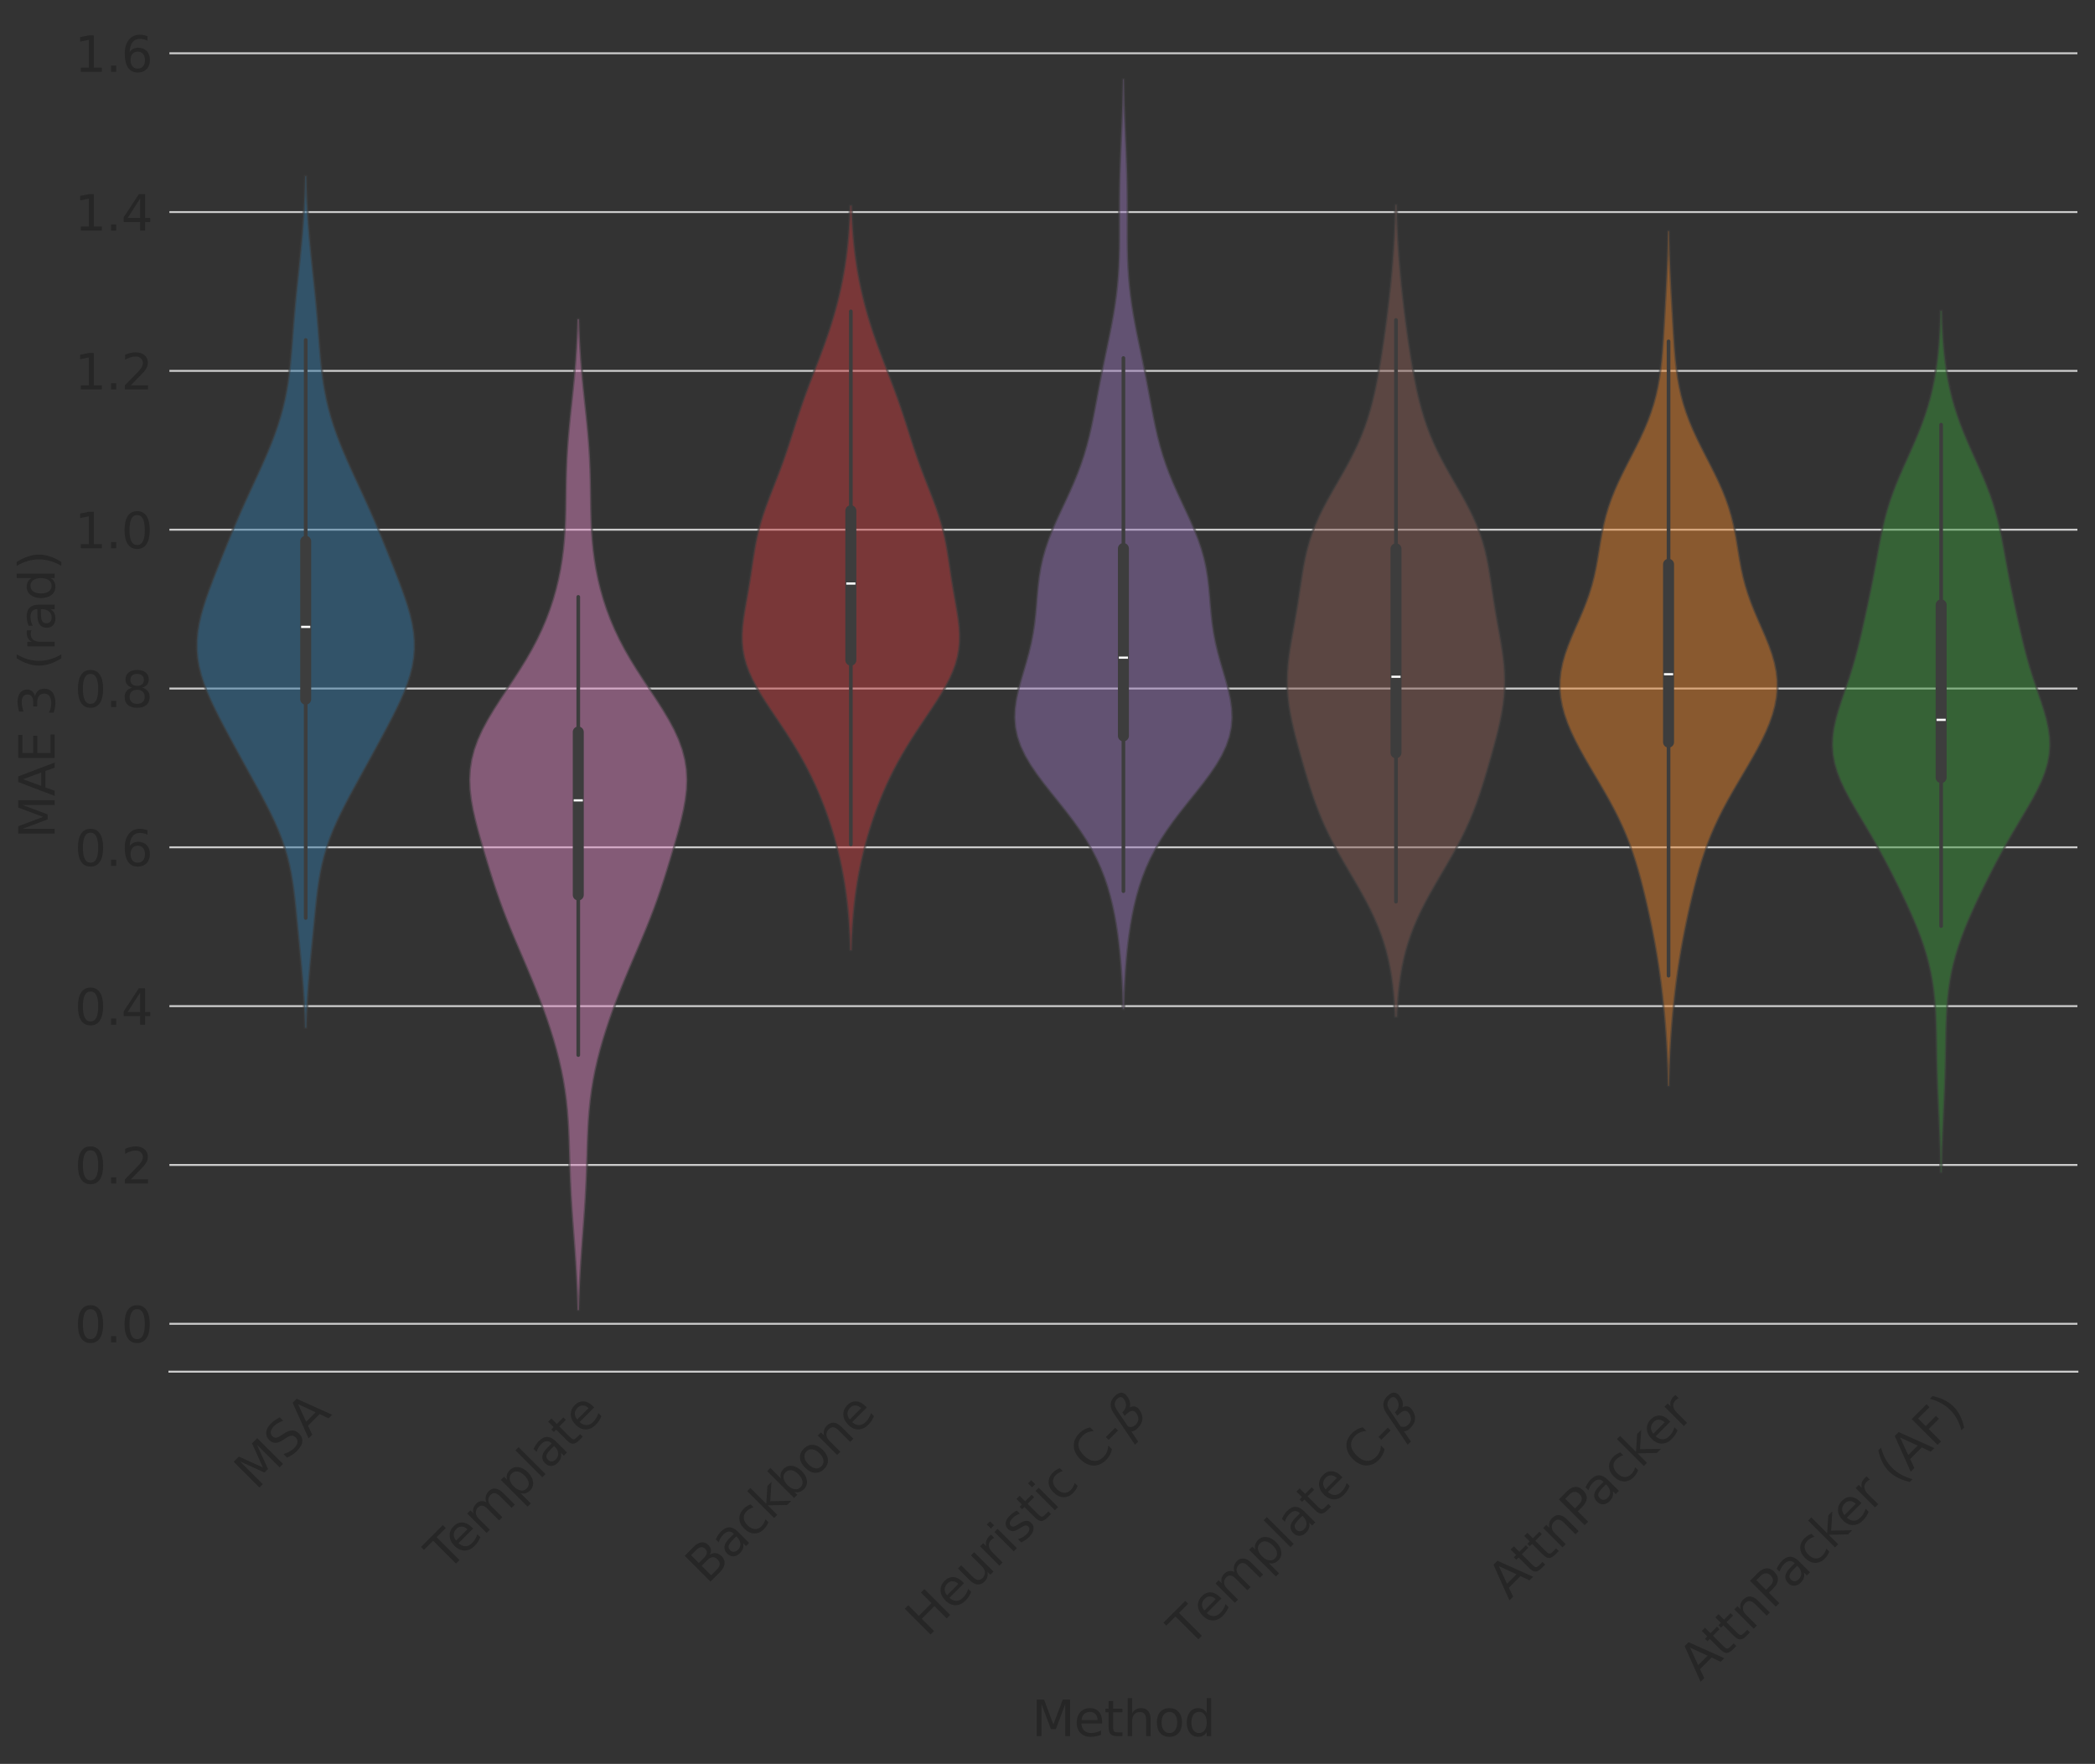 <?xml version="1.0" encoding="utf-8" standalone="no"?>
<!DOCTYPE svg PUBLIC "-//W3C//DTD SVG 1.1//EN"
  "http://www.w3.org/Graphics/SVG/1.1/DTD/svg11.dtd">
<svg xmlns:xlink="http://www.w3.org/1999/xlink" width="857.763pt" height="722.184pt" viewBox="0 0 857.763 722.184" xmlns="http://www.w3.org/2000/svg" version="1.1">
 <rect x="0" y="0" width="857.763" height="722.184" fill="#333333" stroke="none"/>
 <defs>
  <style type="text/css">*{stroke-linejoin: round; stroke-linecap: butt}</style>
 </defs>
 <g id="figure_1">
  <g id="patch_1">
   <path d="M 0 722.184 
L 857.763 722.184 
L 857.763 0 
L 0 0 
L 0 722.184 
z
" style="fill: none"/>
  </g>
  <g id="axes_1">
   <g id="patch_2">
    <path d="M 69.362 561.6 
L 850.562 561.6 
L 850.562 7.2 
L 69.362 7.2 
L 69.362 561.6 
z
" style="fill: none"/>
   </g>
   <g id="matplotlib.axis_1">
    <g id="xtick_1">
     <g id="text_1">
      <!-- MSA -->
      <g style="fill: #262626" transform="translate(104.789 610.465) rotate(-45) scale(0.2 -0.2)">
       <defs>
        <path id="DejaVuSans-4d" d="M 628 4666 
L 1569 4666 
L 2759 1491 
L 3956 4666 
L 4897 4666 
L 4897 0 
L 4281 0 
L 4281 4097 
L 3078 897 
L 2444 897 
L 1241 4097 
L 1241 0 
L 628 0 
L 628 4666 
z
" transform="scale(0.016)"/>
        <path id="DejaVuSans-53" d="M 3425 4513 
L 3425 3897 
Q 3066 4069 2747 4153 
Q 2428 4238 2131 4238 
Q 1616 4238 1336 4038 
Q 1056 3838 1056 3469 
Q 1056 3159 1242 3001 
Q 1428 2844 1947 2747 
L 2328 2669 
Q 3034 2534 3370 2195 
Q 3706 1856 3706 1288 
Q 3706 609 3251 259 
Q 2797 -91 1919 -91 
Q 1588 -91 1214 -16 
Q 841 59 441 206 
L 441 856 
Q 825 641 1194 531 
Q 1563 422 1919 422 
Q 2459 422 2753 634 
Q 3047 847 3047 1241 
Q 3047 1584 2836 1778 
Q 2625 1972 2144 2069 
L 1759 2144 
Q 1053 2284 737 2584 
Q 422 2884 422 3419 
Q 422 4038 858 4394 
Q 1294 4750 2059 4750 
Q 2388 4750 2728 4690 
Q 3069 4631 3425 4513 
z
" transform="scale(0.016)"/>
        <path id="DejaVuSans-41" d="M 2188 4044 
L 1331 1722 
L 3047 1722 
L 2188 4044 
z
M 1831 4666 
L 2547 4666 
L 4325 0 
L 3669 0 
L 3244 1197 
L 1141 1197 
L 716 0 
L 50 0 
L 1831 4666 
z
" transform="scale(0.016)"/>
       </defs>
       <use xlink:href="#DejaVuSans-4d"/>
       <use xlink:href="#DejaVuSans-53" x="86.279"/>
       <use xlink:href="#DejaVuSans-41" x="151.631"/>
      </g>
     </g>
    </g>
    <g id="xtick_2">
     <g id="text_2">
      <!-- Template -->
      <g style="fill: #262626" transform="translate(182.978 643.876) rotate(-45) scale(0.2 -0.2)">
       <defs>
        <path id="DejaVuSans-54" d="M -19 4666 
L 3928 4666 
L 3928 4134 
L 2272 4134 
L 2272 0 
L 1638 0 
L 1638 4134 
L -19 4134 
L -19 4666 
z
" transform="scale(0.016)"/>
        <path id="DejaVuSans-65" d="M 3597 1894 
L 3597 1613 
L 953 1613 
Q 991 1019 1311 708 
Q 1631 397 2203 397 
Q 2534 397 2845 478 
Q 3156 559 3463 722 
L 3463 178 
Q 3153 47 2828 -22 
Q 2503 -91 2169 -91 
Q 1331 -91 842 396 
Q 353 884 353 1716 
Q 353 2575 817 3079 
Q 1281 3584 2069 3584 
Q 2775 3584 3186 3129 
Q 3597 2675 3597 1894 
z
M 3022 2063 
Q 3016 2534 2758 2815 
Q 2500 3097 2075 3097 
Q 1594 3097 1305 2825 
Q 1016 2553 972 2059 
L 3022 2063 
z
" transform="scale(0.016)"/>
        <path id="DejaVuSans-6d" d="M 3328 2828 
Q 3544 3216 3844 3400 
Q 4144 3584 4550 3584 
Q 5097 3584 5394 3201 
Q 5691 2819 5691 2113 
L 5691 0 
L 5113 0 
L 5113 2094 
Q 5113 2597 4934 2840 
Q 4756 3084 4391 3084 
Q 3944 3084 3684 2787 
Q 3425 2491 3425 1978 
L 3425 0 
L 2847 0 
L 2847 2094 
Q 2847 2600 2669 2842 
Q 2491 3084 2119 3084 
Q 1678 3084 1418 2786 
Q 1159 2488 1159 1978 
L 1159 0 
L 581 0 
L 581 3500 
L 1159 3500 
L 1159 2956 
Q 1356 3278 1631 3431 
Q 1906 3584 2284 3584 
Q 2666 3584 2933 3390 
Q 3200 3197 3328 2828 
z
" transform="scale(0.016)"/>
        <path id="DejaVuSans-70" d="M 1159 525 
L 1159 -1331 
L 581 -1331 
L 581 3500 
L 1159 3500 
L 1159 2969 
Q 1341 3281 1617 3432 
Q 1894 3584 2278 3584 
Q 2916 3584 3314 3078 
Q 3713 2572 3713 1747 
Q 3713 922 3314 415 
Q 2916 -91 2278 -91 
Q 1894 -91 1617 61 
Q 1341 213 1159 525 
z
M 3116 1747 
Q 3116 2381 2855 2742 
Q 2594 3103 2138 3103 
Q 1681 3103 1420 2742 
Q 1159 2381 1159 1747 
Q 1159 1113 1420 752 
Q 1681 391 2138 391 
Q 2594 391 2855 752 
Q 3116 1113 3116 1747 
z
" transform="scale(0.016)"/>
        <path id="DejaVuSans-6c" d="M 603 4863 
L 1178 4863 
L 1178 0 
L 603 0 
L 603 4863 
z
" transform="scale(0.016)"/>
        <path id="DejaVuSans-61" d="M 2194 1759 
Q 1497 1759 1228 1600 
Q 959 1441 959 1056 
Q 959 750 1161 570 
Q 1363 391 1709 391 
Q 2188 391 2477 730 
Q 2766 1069 2766 1631 
L 2766 1759 
L 2194 1759 
z
M 3341 1997 
L 3341 0 
L 2766 0 
L 2766 531 
Q 2569 213 2275 61 
Q 1981 -91 1556 -91 
Q 1019 -91 701 211 
Q 384 513 384 1019 
Q 384 1609 779 1909 
Q 1175 2209 1959 2209 
L 2766 2209 
L 2766 2266 
Q 2766 2663 2505 2880 
Q 2244 3097 1772 3097 
Q 1472 3097 1187 3025 
Q 903 2953 641 2809 
L 641 3341 
Q 956 3463 1253 3523 
Q 1550 3584 1831 3584 
Q 2591 3584 2966 3190 
Q 3341 2797 3341 1997 
z
" transform="scale(0.016)"/>
        <path id="DejaVuSans-74" d="M 1172 4494 
L 1172 3500 
L 2356 3500 
L 2356 3053 
L 1172 3053 
L 1172 1153 
Q 1172 725 1289 603 
Q 1406 481 1766 481 
L 2356 481 
L 2356 0 
L 1766 0 
Q 1100 0 847 248 
Q 594 497 594 1153 
L 594 3053 
L 172 3053 
L 172 3500 
L 594 3500 
L 594 4494 
L 1172 4494 
z
" transform="scale(0.016)"/>
       </defs>
       <use xlink:href="#DejaVuSans-54"/>
       <use xlink:href="#DejaVuSans-65" x="44.084"/>
       <use xlink:href="#DejaVuSans-6d" x="105.607"/>
       <use xlink:href="#DejaVuSans-70" x="203.02"/>
       <use xlink:href="#DejaVuSans-6c" x="266.496"/>
       <use xlink:href="#DejaVuSans-61" x="294.279"/>
       <use xlink:href="#DejaVuSans-74" x="355.559"/>
       <use xlink:href="#DejaVuSans-65" x="394.768"/>
      </g>
     </g>
    </g>
    <g id="xtick_3">
     <g id="text_3">
      <!-- Backbone -->
      <g style="fill: #262626" transform="translate(289.478 648.976) rotate(-45) scale(0.2 -0.2)">
       <defs>
        <path id="DejaVuSans-42" d="M 1259 2228 
L 1259 519 
L 2272 519 
Q 2781 519 3026 730 
Q 3272 941 3272 1375 
Q 3272 1813 3026 2020 
Q 2781 2228 2272 2228 
L 1259 2228 
z
M 1259 4147 
L 1259 2741 
L 2194 2741 
Q 2656 2741 2882 2914 
Q 3109 3088 3109 3444 
Q 3109 3797 2882 3972 
Q 2656 4147 2194 4147 
L 1259 4147 
z
M 628 4666 
L 2241 4666 
Q 2963 4666 3353 4366 
Q 3744 4066 3744 3513 
Q 3744 3084 3544 2831 
Q 3344 2578 2956 2516 
Q 3422 2416 3680 2098 
Q 3938 1781 3938 1306 
Q 3938 681 3513 340 
Q 3088 0 2303 0 
L 628 0 
L 628 4666 
z
" transform="scale(0.016)"/>
        <path id="DejaVuSans-63" d="M 3122 3366 
L 3122 2828 
Q 2878 2963 2633 3030 
Q 2388 3097 2138 3097 
Q 1578 3097 1268 2742 
Q 959 2388 959 1747 
Q 959 1106 1268 751 
Q 1578 397 2138 397 
Q 2388 397 2633 464 
Q 2878 531 3122 666 
L 3122 134 
Q 2881 22 2623 -34 
Q 2366 -91 2075 -91 
Q 1284 -91 818 406 
Q 353 903 353 1747 
Q 353 2603 823 3093 
Q 1294 3584 2113 3584 
Q 2378 3584 2631 3529 
Q 2884 3475 3122 3366 
z
" transform="scale(0.016)"/>
        <path id="DejaVuSans-6b" d="M 581 4863 
L 1159 4863 
L 1159 1991 
L 2875 3500 
L 3609 3500 
L 1753 1863 
L 3688 0 
L 2938 0 
L 1159 1709 
L 1159 0 
L 581 0 
L 581 4863 
z
" transform="scale(0.016)"/>
        <path id="DejaVuSans-62" d="M 3116 1747 
Q 3116 2381 2855 2742 
Q 2594 3103 2138 3103 
Q 1681 3103 1420 2742 
Q 1159 2381 1159 1747 
Q 1159 1113 1420 752 
Q 1681 391 2138 391 
Q 2594 391 2855 752 
Q 3116 1113 3116 1747 
z
M 1159 2969 
Q 1341 3281 1617 3432 
Q 1894 3584 2278 3584 
Q 2916 3584 3314 3078 
Q 3713 2572 3713 1747 
Q 3713 922 3314 415 
Q 2916 -91 2278 -91 
Q 1894 -91 1617 61 
Q 1341 213 1159 525 
L 1159 0 
L 581 0 
L 581 4863 
L 1159 4863 
L 1159 2969 
z
" transform="scale(0.016)"/>
        <path id="DejaVuSans-6f" d="M 1959 3097 
Q 1497 3097 1228 2736 
Q 959 2375 959 1747 
Q 959 1119 1226 758 
Q 1494 397 1959 397 
Q 2419 397 2687 759 
Q 2956 1122 2956 1747 
Q 2956 2369 2687 2733 
Q 2419 3097 1959 3097 
z
M 1959 3584 
Q 2709 3584 3137 3096 
Q 3566 2609 3566 1747 
Q 3566 888 3137 398 
Q 2709 -91 1959 -91 
Q 1206 -91 779 398 
Q 353 888 353 1747 
Q 353 2609 779 3096 
Q 1206 3584 1959 3584 
z
" transform="scale(0.016)"/>
        <path id="DejaVuSans-6e" d="M 3513 2113 
L 3513 0 
L 2938 0 
L 2938 2094 
Q 2938 2591 2744 2837 
Q 2550 3084 2163 3084 
Q 1697 3084 1428 2787 
Q 1159 2491 1159 1978 
L 1159 0 
L 581 0 
L 581 3500 
L 1159 3500 
L 1159 2956 
Q 1366 3272 1645 3428 
Q 1925 3584 2291 3584 
Q 2894 3584 3203 3211 
Q 3513 2838 3513 2113 
z
" transform="scale(0.016)"/>
       </defs>
       <use xlink:href="#DejaVuSans-42"/>
       <use xlink:href="#DejaVuSans-61" x="68.604"/>
       <use xlink:href="#DejaVuSans-63" x="129.883"/>
       <use xlink:href="#DejaVuSans-6b" x="184.863"/>
       <use xlink:href="#DejaVuSans-62" x="242.773"/>
       <use xlink:href="#DejaVuSans-6f" x="306.25"/>
       <use xlink:href="#DejaVuSans-6e" x="367.432"/>
       <use xlink:href="#DejaVuSans-65" x="430.811"/>
      </g>
     </g>
    </g>
    <g id="xtick_4">
     <g id="text_4">
      <!-- Heuristic C-$\beta$ -->
      <g style="fill: #262626" transform="translate(379.635 670.706) rotate(-45) scale(0.2 -0.2)">
       <defs>
        <path id="DejaVuSans-48" d="M 628 4666 
L 1259 4666 
L 1259 2753 
L 3553 2753 
L 3553 4666 
L 4184 4666 
L 4184 0 
L 3553 0 
L 3553 2222 
L 1259 2222 
L 1259 0 
L 628 0 
L 628 4666 
z
" transform="scale(0.016)"/>
        <path id="DejaVuSans-75" d="M 544 1381 
L 544 3500 
L 1119 3500 
L 1119 1403 
Q 1119 906 1312 657 
Q 1506 409 1894 409 
Q 2359 409 2629 706 
Q 2900 1003 2900 1516 
L 2900 3500 
L 3475 3500 
L 3475 0 
L 2900 0 
L 2900 538 
Q 2691 219 2414 64 
Q 2138 -91 1772 -91 
Q 1169 -91 856 284 
Q 544 659 544 1381 
z
M 1991 3584 
L 1991 3584 
z
" transform="scale(0.016)"/>
        <path id="DejaVuSans-72" d="M 2631 2963 
Q 2534 3019 2420 3045 
Q 2306 3072 2169 3072 
Q 1681 3072 1420 2755 
Q 1159 2438 1159 1844 
L 1159 0 
L 581 0 
L 581 3500 
L 1159 3500 
L 1159 2956 
Q 1341 3275 1631 3429 
Q 1922 3584 2338 3584 
Q 2397 3584 2469 3576 
Q 2541 3569 2628 3553 
L 2631 2963 
z
" transform="scale(0.016)"/>
        <path id="DejaVuSans-69" d="M 603 3500 
L 1178 3500 
L 1178 0 
L 603 0 
L 603 3500 
z
M 603 4863 
L 1178 4863 
L 1178 4134 
L 603 4134 
L 603 4863 
z
" transform="scale(0.016)"/>
        <path id="DejaVuSans-73" d="M 2834 3397 
L 2834 2853 
Q 2591 2978 2328 3040 
Q 2066 3103 1784 3103 
Q 1356 3103 1142 2972 
Q 928 2841 928 2578 
Q 928 2378 1081 2264 
Q 1234 2150 1697 2047 
L 1894 2003 
Q 2506 1872 2764 1633 
Q 3022 1394 3022 966 
Q 3022 478 2636 193 
Q 2250 -91 1575 -91 
Q 1294 -91 989 -36 
Q 684 19 347 128 
L 347 722 
Q 666 556 975 473 
Q 1284 391 1588 391 
Q 1994 391 2212 530 
Q 2431 669 2431 922 
Q 2431 1156 2273 1281 
Q 2116 1406 1581 1522 
L 1381 1569 
Q 847 1681 609 1914 
Q 372 2147 372 2553 
Q 372 3047 722 3315 
Q 1072 3584 1716 3584 
Q 2034 3584 2315 3537 
Q 2597 3491 2834 3397 
z
" transform="scale(0.016)"/>
        <path id="DejaVuSans-20" transform="scale(0.016)"/>
        <path id="DejaVuSans-43" d="M 4122 4306 
L 4122 3641 
Q 3803 3938 3442 4084 
Q 3081 4231 2675 4231 
Q 1875 4231 1450 3742 
Q 1025 3253 1025 2328 
Q 1025 1406 1450 917 
Q 1875 428 2675 428 
Q 3081 428 3442 575 
Q 3803 722 4122 1019 
L 4122 359 
Q 3791 134 3420 21 
Q 3050 -91 2638 -91 
Q 1578 -91 968 557 
Q 359 1206 359 2328 
Q 359 3453 968 4101 
Q 1578 4750 2638 4750 
Q 3056 4750 3426 4639 
Q 3797 4528 4122 4306 
z
" transform="scale(0.016)"/>
        <path id="DejaVuSans-2d" d="M 313 2009 
L 1997 2009 
L 1997 1497 
L 313 1497 
L 313 2009 
z
" transform="scale(0.016)"/>
        <path id="DejaVuSans-Oblique-3b2" d="M 872 216 
L 572 -1331 
L -6 -1331 
L 928 3478 
Q 1206 4903 2538 4903 
Q 3888 4903 3659 3700 
Q 3503 2844 2894 2531 
Q 3713 2250 3553 1416 
Q 3272 -69 1759 -66 
Q 1097 -63 872 216 
z
M 1019 966 
Q 1259 422 1875 425 
Q 2775 425 2966 1406 
Q 3138 2288 1675 2219 
L 1778 2750 
Q 2909 2731 3106 3750 
Q 3241 4438 2509 4434 
Q 1691 4434 1503 3459 
L 1019 966 
z
" transform="scale(0.016)"/>
       </defs>
       <use xlink:href="#DejaVuSans-48" transform="translate(0 0.391)"/>
       <use xlink:href="#DejaVuSans-65" transform="translate(75.195 0.391)"/>
       <use xlink:href="#DejaVuSans-75" transform="translate(136.719 0.391)"/>
       <use xlink:href="#DejaVuSans-72" transform="translate(200.098 0.391)"/>
       <use xlink:href="#DejaVuSans-69" transform="translate(241.211 0.391)"/>
       <use xlink:href="#DejaVuSans-73" transform="translate(268.994 0.391)"/>
       <use xlink:href="#DejaVuSans-74" transform="translate(321.094 0.391)"/>
       <use xlink:href="#DejaVuSans-69" transform="translate(360.303 0.391)"/>
       <use xlink:href="#DejaVuSans-63" transform="translate(388.086 0.391)"/>
       <use xlink:href="#DejaVuSans-20" transform="translate(443.066 0.391)"/>
       <use xlink:href="#DejaVuSans-43" transform="translate(474.854 0.391)"/>
       <use xlink:href="#DejaVuSans-2d" transform="translate(544.678 0.391)"/>
       <use xlink:href="#DejaVuSans-Oblique-3b2" transform="translate(580.762 0.391)"/>
      </g>
     </g>
    </g>
    <g id="xtick_5">
     <g id="text_5">
      <!-- Template C-$\beta$ -->
      <g style="fill: #262626" transform="translate(486.993 674.949) rotate(-45) scale(0.2 -0.2)">
       <use xlink:href="#DejaVuSans-54" transform="translate(0 0.391)"/>
       <use xlink:href="#DejaVuSans-65" transform="translate(61.084 0.391)"/>
       <use xlink:href="#DejaVuSans-6d" transform="translate(122.607 0.391)"/>
       <use xlink:href="#DejaVuSans-70" transform="translate(220.02 0.391)"/>
       <use xlink:href="#DejaVuSans-6c" transform="translate(283.496 0.391)"/>
       <use xlink:href="#DejaVuSans-61" transform="translate(311.279 0.391)"/>
       <use xlink:href="#DejaVuSans-74" transform="translate(372.559 0.391)"/>
       <use xlink:href="#DejaVuSans-65" transform="translate(411.768 0.391)"/>
       <use xlink:href="#DejaVuSans-20" transform="translate(473.291 0.391)"/>
       <use xlink:href="#DejaVuSans-43" transform="translate(505.078 0.391)"/>
       <use xlink:href="#DejaVuSans-2d" transform="translate(574.902 0.391)"/>
       <use xlink:href="#DejaVuSans-Oblique-3b2" transform="translate(610.986 0.391)"/>
      </g>
     </g>
    </g>
    <g id="xtick_6">
     <g id="text_6">
      <!-- AttnPacker -->
      <g style="fill: #262626" transform="translate(617.905 655.349) rotate(-45) scale(0.2 -0.2)">
       <defs>
        <path id="DejaVuSans-50" d="M 1259 4147 
L 1259 2394 
L 2053 2394 
Q 2494 2394 2734 2622 
Q 2975 2850 2975 3272 
Q 2975 3691 2734 3919 
Q 2494 4147 2053 4147 
L 1259 4147 
z
M 628 4666 
L 2053 4666 
Q 2838 4666 3239 4311 
Q 3641 3956 3641 3272 
Q 3641 2581 3239 2228 
Q 2838 1875 2053 1875 
L 1259 1875 
L 1259 0 
L 628 0 
L 628 4666 
z
" transform="scale(0.016)"/>
       </defs>
       <use xlink:href="#DejaVuSans-41"/>
       <use xlink:href="#DejaVuSans-74" x="66.658"/>
       <use xlink:href="#DejaVuSans-74" x="105.867"/>
       <use xlink:href="#DejaVuSans-6e" x="145.076"/>
       <use xlink:href="#DejaVuSans-50" x="208.455"/>
       <use xlink:href="#DejaVuSans-61" x="264.258"/>
       <use xlink:href="#DejaVuSans-63" x="325.537"/>
       <use xlink:href="#DejaVuSans-6b" x="380.518"/>
       <use xlink:href="#DejaVuSans-65" x="434.803"/>
       <use xlink:href="#DejaVuSans-72" x="496.326"/>
      </g>
     </g>
    </g>
    <g id="xtick_7">
     <g id="text_7">
      <!-- AttnPacker (AF) -->
      <g style="fill: #262626" transform="translate(696.168 688.687) rotate(-45) scale(0.2 -0.2)">
       <defs>
        <path id="DejaVuSans-28" d="M 1984 4856 
Q 1566 4138 1362 3434 
Q 1159 2731 1159 2009 
Q 1159 1288 1364 580 
Q 1569 -128 1984 -844 
L 1484 -844 
Q 1016 -109 783 600 
Q 550 1309 550 2009 
Q 550 2706 781 3412 
Q 1013 4119 1484 4856 
L 1984 4856 
z
" transform="scale(0.016)"/>
        <path id="DejaVuSans-46" d="M 628 4666 
L 3309 4666 
L 3309 4134 
L 1259 4134 
L 1259 2759 
L 3109 2759 
L 3109 2228 
L 1259 2228 
L 1259 0 
L 628 0 
L 628 4666 
z
" transform="scale(0.016)"/>
        <path id="DejaVuSans-29" d="M 513 4856 
L 1013 4856 
Q 1481 4119 1714 3412 
Q 1947 2706 1947 2009 
Q 1947 1309 1714 600 
Q 1481 -109 1013 -844 
L 513 -844 
Q 928 -128 1133 580 
Q 1338 1288 1338 2009 
Q 1338 2731 1133 3434 
Q 928 4138 513 4856 
z
" transform="scale(0.016)"/>
       </defs>
       <use xlink:href="#DejaVuSans-41"/>
       <use xlink:href="#DejaVuSans-74" x="66.658"/>
       <use xlink:href="#DejaVuSans-74" x="105.867"/>
       <use xlink:href="#DejaVuSans-6e" x="145.076"/>
       <use xlink:href="#DejaVuSans-50" x="208.455"/>
       <use xlink:href="#DejaVuSans-61" x="264.258"/>
       <use xlink:href="#DejaVuSans-63" x="325.537"/>
       <use xlink:href="#DejaVuSans-6b" x="380.518"/>
       <use xlink:href="#DejaVuSans-65" x="434.803"/>
       <use xlink:href="#DejaVuSans-72" x="496.326"/>
       <use xlink:href="#DejaVuSans-20" x="537.439"/>
       <use xlink:href="#DejaVuSans-28" x="569.227"/>
       <use xlink:href="#DejaVuSans-41" x="608.24"/>
       <use xlink:href="#DejaVuSans-46" x="676.648"/>
       <use xlink:href="#DejaVuSans-29" x="734.168"/>
      </g>
     </g>
    </g>
    <g id="text_8">
     <!-- Method -->
     <g style="fill: #262626" transform="translate(422.456 710.825) scale(0.2 -0.2)">
      <defs>
       <path id="DejaVuSans-68" d="M 3513 2113 
L 3513 0 
L 2938 0 
L 2938 2094 
Q 2938 2591 2744 2837 
Q 2550 3084 2163 3084 
Q 1697 3084 1428 2787 
Q 1159 2491 1159 1978 
L 1159 0 
L 581 0 
L 581 4863 
L 1159 4863 
L 1159 2956 
Q 1366 3272 1645 3428 
Q 1925 3584 2291 3584 
Q 2894 3584 3203 3211 
Q 3513 2838 3513 2113 
z
" transform="scale(0.016)"/>
       <path id="DejaVuSans-64" d="M 2906 2969 
L 2906 4863 
L 3481 4863 
L 3481 0 
L 2906 0 
L 2906 525 
Q 2725 213 2448 61 
Q 2172 -91 1784 -91 
Q 1150 -91 751 415 
Q 353 922 353 1747 
Q 353 2572 751 3078 
Q 1150 3584 1784 3584 
Q 2172 3584 2448 3432 
Q 2725 3281 2906 2969 
z
M 947 1747 
Q 947 1113 1208 752 
Q 1469 391 1925 391 
Q 2381 391 2643 752 
Q 2906 1113 2906 1747 
Q 2906 2381 2643 2742 
Q 2381 3103 1925 3103 
Q 1469 3103 1208 2742 
Q 947 2381 947 1747 
z
" transform="scale(0.016)"/>
      </defs>
      <use xlink:href="#DejaVuSans-4d"/>
      <use xlink:href="#DejaVuSans-65" x="86.279"/>
      <use xlink:href="#DejaVuSans-74" x="147.803"/>
      <use xlink:href="#DejaVuSans-68" x="187.012"/>
      <use xlink:href="#DejaVuSans-6f" x="250.391"/>
      <use xlink:href="#DejaVuSans-64" x="311.572"/>
     </g>
    </g>
   </g>
   <g id="matplotlib.axis_2">
    <g id="ytick_1">
     <g id="line2d_1">
      <path d="M 69.362 541.995 
L 850.562 541.995 
" clip-path="url(#pf60399628c)" style="fill: none; stroke: #cccccc; stroke-width: 0.8; stroke-linecap: round"/>
     </g>
     <g id="text_9">
      <!-- 0.0 -->
      <g style="fill: #262626" transform="translate(30.556 549.594) scale(0.2 -0.2)">
       <defs>
        <path id="DejaVuSans-30" d="M 2034 4250 
Q 1547 4250 1301 3770 
Q 1056 3291 1056 2328 
Q 1056 1369 1301 889 
Q 1547 409 2034 409 
Q 2525 409 2770 889 
Q 3016 1369 3016 2328 
Q 3016 3291 2770 3770 
Q 2525 4250 2034 4250 
z
M 2034 4750 
Q 2819 4750 3233 4129 
Q 3647 3509 3647 2328 
Q 3647 1150 3233 529 
Q 2819 -91 2034 -91 
Q 1250 -91 836 529 
Q 422 1150 422 2328 
Q 422 3509 836 4129 
Q 1250 4750 2034 4750 
z
" transform="scale(0.016)"/>
        <path id="DejaVuSans-2e" d="M 684 794 
L 1344 794 
L 1344 0 
L 684 0 
L 684 794 
z
" transform="scale(0.016)"/>
       </defs>
       <use xlink:href="#DejaVuSans-30"/>
       <use xlink:href="#DejaVuSans-2e" x="63.623"/>
       <use xlink:href="#DejaVuSans-30" x="95.41"/>
      </g>
     </g>
    </g>
    <g id="ytick_2">
     <g id="line2d_2">
      <path d="M 69.362 476.972 
L 850.562 476.972 
" clip-path="url(#pf60399628c)" style="fill: none; stroke: #cccccc; stroke-width: 0.8; stroke-linecap: round"/>
     </g>
     <g id="text_10">
      <!-- 0.2 -->
      <g style="fill: #262626" transform="translate(30.556 484.57) scale(0.2 -0.2)">
       <defs>
        <path id="DejaVuSans-32" d="M 1228 531 
L 3431 531 
L 3431 0 
L 469 0 
L 469 531 
Q 828 903 1448 1529 
Q 2069 2156 2228 2338 
Q 2531 2678 2651 2914 
Q 2772 3150 2772 3378 
Q 2772 3750 2511 3984 
Q 2250 4219 1831 4219 
Q 1534 4219 1204 4116 
Q 875 4013 500 3803 
L 500 4441 
Q 881 4594 1212 4672 
Q 1544 4750 1819 4750 
Q 2544 4750 2975 4387 
Q 3406 4025 3406 3419 
Q 3406 3131 3298 2873 
Q 3191 2616 2906 2266 
Q 2828 2175 2409 1742 
Q 1991 1309 1228 531 
z
" transform="scale(0.016)"/>
       </defs>
       <use xlink:href="#DejaVuSans-30"/>
       <use xlink:href="#DejaVuSans-2e" x="63.623"/>
       <use xlink:href="#DejaVuSans-32" x="95.41"/>
      </g>
     </g>
    </g>
    <g id="ytick_3">
     <g id="line2d_3">
      <path d="M 69.362 411.948 
L 850.562 411.948 
" clip-path="url(#pf60399628c)" style="fill: none; stroke: #cccccc; stroke-width: 0.8; stroke-linecap: round"/>
     </g>
     <g id="text_11">
      <!-- 0.4 -->
      <g style="fill: #262626" transform="translate(30.556 419.546) scale(0.2 -0.2)">
       <defs>
        <path id="DejaVuSans-34" d="M 2419 4116 
L 825 1625 
L 2419 1625 
L 2419 4116 
z
M 2253 4666 
L 3047 4666 
L 3047 1625 
L 3713 1625 
L 3713 1100 
L 3047 1100 
L 3047 0 
L 2419 0 
L 2419 1100 
L 313 1100 
L 313 1709 
L 2253 4666 
z
" transform="scale(0.016)"/>
       </defs>
       <use xlink:href="#DejaVuSans-30"/>
       <use xlink:href="#DejaVuSans-2e" x="63.623"/>
       <use xlink:href="#DejaVuSans-34" x="95.41"/>
      </g>
     </g>
    </g>
    <g id="ytick_4">
     <g id="line2d_4">
      <path d="M 69.362 346.924 
L 850.562 346.924 
" clip-path="url(#pf60399628c)" style="fill: none; stroke: #cccccc; stroke-width: 0.8; stroke-linecap: round"/>
     </g>
     <g id="text_12">
      <!-- 0.6 -->
      <g style="fill: #262626" transform="translate(30.556 354.523) scale(0.2 -0.2)">
       <defs>
        <path id="DejaVuSans-36" d="M 2113 2584 
Q 1688 2584 1439 2293 
Q 1191 2003 1191 1497 
Q 1191 994 1439 701 
Q 1688 409 2113 409 
Q 2538 409 2786 701 
Q 3034 994 3034 1497 
Q 3034 2003 2786 2293 
Q 2538 2584 2113 2584 
z
M 3366 4563 
L 3366 3988 
Q 3128 4100 2886 4159 
Q 2644 4219 2406 4219 
Q 1781 4219 1451 3797 
Q 1122 3375 1075 2522 
Q 1259 2794 1537 2939 
Q 1816 3084 2150 3084 
Q 2853 3084 3261 2657 
Q 3669 2231 3669 1497 
Q 3669 778 3244 343 
Q 2819 -91 2113 -91 
Q 1303 -91 875 529 
Q 447 1150 447 2328 
Q 447 3434 972 4092 
Q 1497 4750 2381 4750 
Q 2619 4750 2861 4703 
Q 3103 4656 3366 4563 
z
" transform="scale(0.016)"/>
       </defs>
       <use xlink:href="#DejaVuSans-30"/>
       <use xlink:href="#DejaVuSans-2e" x="63.623"/>
       <use xlink:href="#DejaVuSans-36" x="95.41"/>
      </g>
     </g>
    </g>
    <g id="ytick_5">
     <g id="line2d_5">
      <path d="M 69.362 281.9 
L 850.562 281.9 
" clip-path="url(#pf60399628c)" style="fill: none; stroke: #cccccc; stroke-width: 0.8; stroke-linecap: round"/>
     </g>
     <g id="text_13">
      <!-- 0.8 -->
      <g style="fill: #262626" transform="translate(30.556 289.499) scale(0.2 -0.2)">
       <defs>
        <path id="DejaVuSans-38" d="M 2034 2216 
Q 1584 2216 1326 1975 
Q 1069 1734 1069 1313 
Q 1069 891 1326 650 
Q 1584 409 2034 409 
Q 2484 409 2743 651 
Q 3003 894 3003 1313 
Q 3003 1734 2745 1975 
Q 2488 2216 2034 2216 
z
M 1403 2484 
Q 997 2584 770 2862 
Q 544 3141 544 3541 
Q 544 4100 942 4425 
Q 1341 4750 2034 4750 
Q 2731 4750 3128 4425 
Q 3525 4100 3525 3541 
Q 3525 3141 3298 2862 
Q 3072 2584 2669 2484 
Q 3125 2378 3379 2068 
Q 3634 1759 3634 1313 
Q 3634 634 3220 271 
Q 2806 -91 2034 -91 
Q 1263 -91 848 271 
Q 434 634 434 1313 
Q 434 1759 690 2068 
Q 947 2378 1403 2484 
z
M 1172 3481 
Q 1172 3119 1398 2916 
Q 1625 2713 2034 2713 
Q 2441 2713 2670 2916 
Q 2900 3119 2900 3481 
Q 2900 3844 2670 4047 
Q 2441 4250 2034 4250 
Q 1625 4250 1398 4047 
Q 1172 3844 1172 3481 
z
" transform="scale(0.016)"/>
       </defs>
       <use xlink:href="#DejaVuSans-30"/>
       <use xlink:href="#DejaVuSans-2e" x="63.623"/>
       <use xlink:href="#DejaVuSans-38" x="95.41"/>
      </g>
     </g>
    </g>
    <g id="ytick_6">
     <g id="line2d_6">
      <path d="M 69.362 216.877 
L 850.562 216.877 
" clip-path="url(#pf60399628c)" style="fill: none; stroke: #cccccc; stroke-width: 0.8; stroke-linecap: round"/>
     </g>
     <g id="text_14">
      <!-- 1.0 -->
      <g style="fill: #262626" transform="translate(30.556 224.475) scale(0.2 -0.2)">
       <defs>
        <path id="DejaVuSans-31" d="M 794 531 
L 1825 531 
L 1825 4091 
L 703 3866 
L 703 4441 
L 1819 4666 
L 2450 4666 
L 2450 531 
L 3481 531 
L 3481 0 
L 794 0 
L 794 531 
z
" transform="scale(0.016)"/>
       </defs>
       <use xlink:href="#DejaVuSans-31"/>
       <use xlink:href="#DejaVuSans-2e" x="63.623"/>
       <use xlink:href="#DejaVuSans-30" x="95.41"/>
      </g>
     </g>
    </g>
    <g id="ytick_7">
     <g id="line2d_7">
      <path d="M 69.362 151.853 
L 850.562 151.853 
" clip-path="url(#pf60399628c)" style="fill: none; stroke: #cccccc; stroke-width: 0.8; stroke-linecap: round"/>
     </g>
     <g id="text_15">
      <!-- 1.2 -->
      <g style="fill: #262626" transform="translate(30.556 159.451) scale(0.2 -0.2)">
       <use xlink:href="#DejaVuSans-31"/>
       <use xlink:href="#DejaVuSans-2e" x="63.623"/>
       <use xlink:href="#DejaVuSans-32" x="95.41"/>
      </g>
     </g>
    </g>
    <g id="ytick_8">
     <g id="line2d_8">
      <path d="M 69.362 86.829 
L 850.562 86.829 
" clip-path="url(#pf60399628c)" style="fill: none; stroke: #cccccc; stroke-width: 0.8; stroke-linecap: round"/>
     </g>
     <g id="text_16">
      <!-- 1.4 -->
      <g style="fill: #262626" transform="translate(30.556 94.428) scale(0.2 -0.2)">
       <use xlink:href="#DejaVuSans-31"/>
       <use xlink:href="#DejaVuSans-2e" x="63.623"/>
       <use xlink:href="#DejaVuSans-34" x="95.41"/>
      </g>
     </g>
    </g>
    <g id="ytick_9">
     <g id="line2d_9">
      <path d="M 69.362 21.805 
L 850.562 21.805 
" clip-path="url(#pf60399628c)" style="fill: none; stroke: #cccccc; stroke-width: 0.8; stroke-linecap: round"/>
     </g>
     <g id="text_17">
      <!-- 1.6 -->
      <g style="fill: #262626" transform="translate(30.556 29.404) scale(0.2 -0.2)">
       <use xlink:href="#DejaVuSans-31"/>
       <use xlink:href="#DejaVuSans-2e" x="63.623"/>
       <use xlink:href="#DejaVuSans-36" x="95.41"/>
      </g>
     </g>
    </g>
    <g id="text_18">
     <!-- MAE 3 (rad) -->
     <g style="fill: #262626" transform="translate(22.397 343.297) rotate(-90) scale(0.2 -0.2)">
      <defs>
       <path id="DejaVuSans-45" d="M 628 4666 
L 3578 4666 
L 3578 4134 
L 1259 4134 
L 1259 2753 
L 3481 2753 
L 3481 2222 
L 1259 2222 
L 1259 531 
L 3634 531 
L 3634 0 
L 628 0 
L 628 4666 
z
" transform="scale(0.016)"/>
       <path id="DejaVuSans-33" d="M 2597 2516 
Q 3050 2419 3304 2112 
Q 3559 1806 3559 1356 
Q 3559 666 3084 287 
Q 2609 -91 1734 -91 
Q 1441 -91 1130 -33 
Q 819 25 488 141 
L 488 750 
Q 750 597 1062 519 
Q 1375 441 1716 441 
Q 2309 441 2620 675 
Q 2931 909 2931 1356 
Q 2931 1769 2642 2001 
Q 2353 2234 1838 2234 
L 1294 2234 
L 1294 2753 
L 1863 2753 
Q 2328 2753 2575 2939 
Q 2822 3125 2822 3475 
Q 2822 3834 2567 4026 
Q 2313 4219 1838 4219 
Q 1578 4219 1281 4162 
Q 984 4106 628 3988 
L 628 4550 
Q 988 4650 1302 4700 
Q 1616 4750 1894 4750 
Q 2613 4750 3031 4423 
Q 3450 4097 3450 3541 
Q 3450 3153 3228 2886 
Q 3006 2619 2597 2516 
z
" transform="scale(0.016)"/>
      </defs>
      <use xlink:href="#DejaVuSans-4d"/>
      <use xlink:href="#DejaVuSans-41" x="86.279"/>
      <use xlink:href="#DejaVuSans-45" x="154.688"/>
      <use xlink:href="#DejaVuSans-20" x="217.871"/>
      <use xlink:href="#DejaVuSans-33" x="249.658"/>
      <use xlink:href="#DejaVuSans-20" x="313.281"/>
      <use xlink:href="#DejaVuSans-28" x="345.068"/>
      <use xlink:href="#DejaVuSans-72" x="384.082"/>
      <use xlink:href="#DejaVuSans-61" x="425.195"/>
      <use xlink:href="#DejaVuSans-64" x="486.475"/>
      <use xlink:href="#DejaVuSans-29" x="549.951"/>
     </g>
    </g>
   </g>
   <g id="PolyCollection_1">
    <defs>
     <path id="m922340b4b0" d="M 125.469 -301.371 
L 124.856 -301.371 
L 124.739 -304.893 
L 124.592 -308.415 
L 124.411 -311.937 
L 124.195 -315.459 
L 123.944 -318.981 
L 123.662 -322.503 
L 123.352 -326.025 
L 123.023 -329.547 
L 122.681 -333.069 
L 122.336 -336.591 
L 121.991 -340.113 
L 121.65 -343.635 
L 121.309 -347.156 
L 120.959 -350.678 
L 120.584 -354.2 
L 120.162 -357.722 
L 119.666 -361.244 
L 119.067 -364.766 
L 118.338 -368.288 
L 117.457 -371.81 
L 116.408 -375.332 
L 115.184 -378.854 
L 113.791 -382.376 
L 112.243 -385.898 
L 110.563 -389.42 
L 108.778 -392.942 
L 106.919 -396.464 
L 105.013 -399.986 
L 103.083 -403.508 
L 101.145 -407.03 
L 99.21 -410.552 
L 97.282 -414.074 
L 95.365 -417.596 
L 93.462 -421.118 
L 91.583 -424.64 
L 89.744 -428.162 
L 87.97 -431.684 
L 86.295 -435.206 
L 84.757 -438.728 
L 83.401 -442.25 
L 82.267 -445.772 
L 81.393 -449.294 
L 80.807 -452.816 
L 80.522 -456.338 
L 80.542 -459.86 
L 80.854 -463.382 
L 81.432 -466.904 
L 82.242 -470.425 
L 83.242 -473.947 
L 84.389 -477.469 
L 85.642 -480.991 
L 86.965 -484.513 
L 88.33 -488.035 
L 89.719 -491.557 
L 91.124 -495.079 
L 92.544 -498.601 
L 93.984 -502.123 
L 95.45 -505.645 
L 96.95 -509.167 
L 98.488 -512.689 
L 100.062 -516.211 
L 101.668 -519.733 
L 103.293 -523.255 
L 104.922 -526.777 
L 106.534 -530.299 
L 108.109 -533.821 
L 109.625 -537.343 
L 111.061 -540.865 
L 112.399 -544.387 
L 113.622 -547.909 
L 114.722 -551.431 
L 115.689 -554.953 
L 116.525 -558.475 
L 117.233 -561.997 
L 117.824 -565.519 
L 118.311 -569.041 
L 118.714 -572.563 
L 119.052 -576.085 
L 119.348 -579.607 
L 119.62 -583.129 
L 119.886 -586.651 
L 120.159 -590.173 
L 120.45 -593.694 
L 120.762 -597.216 
L 121.097 -600.738 
L 121.451 -604.26 
L 121.82 -607.782 
L 122.194 -611.304 
L 122.567 -614.826 
L 122.928 -618.348 
L 123.272 -621.87 
L 123.59 -625.392 
L 123.878 -628.914 
L 124.132 -632.436 
L 124.352 -635.958 
L 124.538 -639.48 
L 124.69 -643.002 
L 124.813 -646.524 
L 124.909 -650.046 
L 125.416 -650.046 
L 125.416 -650.046 
L 125.512 -646.524 
L 125.635 -643.002 
L 125.787 -639.48 
L 125.973 -635.958 
L 126.193 -632.436 
L 126.447 -628.914 
L 126.735 -625.392 
L 127.053 -621.87 
L 127.397 -618.348 
L 127.758 -614.826 
L 128.131 -611.304 
L 128.505 -607.782 
L 128.874 -604.26 
L 129.228 -600.738 
L 129.563 -597.216 
L 129.875 -593.694 
L 130.166 -590.173 
L 130.439 -586.651 
L 130.705 -583.129 
L 130.977 -579.607 
L 131.273 -576.085 
L 131.611 -572.563 
L 132.014 -569.041 
L 132.501 -565.519 
L 133.092 -561.997 
L 133.8 -558.475 
L 134.636 -554.953 
L 135.603 -551.431 
L 136.703 -547.909 
L 137.926 -544.387 
L 139.264 -540.865 
L 140.7 -537.343 
L 142.216 -533.821 
L 143.791 -530.299 
L 145.403 -526.777 
L 147.032 -523.255 
L 148.657 -519.733 
L 150.263 -516.211 
L 151.837 -512.689 
L 153.375 -509.167 
L 154.875 -505.645 
L 156.341 -502.123 
L 157.781 -498.601 
L 159.201 -495.079 
L 160.606 -491.557 
L 161.995 -488.035 
L 163.36 -484.513 
L 164.683 -480.991 
L 165.936 -477.469 
L 167.083 -473.947 
L 168.083 -470.425 
L 168.893 -466.904 
L 169.471 -463.382 
L 169.783 -459.86 
L 169.803 -456.338 
L 169.518 -452.816 
L 168.932 -449.294 
L 168.058 -445.772 
L 166.924 -442.25 
L 165.568 -438.728 
L 164.03 -435.206 
L 162.355 -431.684 
L 160.581 -428.162 
L 158.742 -424.64 
L 156.863 -421.118 
L 154.96 -417.596 
L 153.043 -414.074 
L 151.115 -410.552 
L 149.18 -407.03 
L 147.242 -403.508 
L 145.312 -399.986 
L 143.406 -396.464 
L 141.547 -392.942 
L 139.762 -389.42 
L 138.082 -385.898 
L 136.534 -382.376 
L 135.141 -378.854 
L 133.917 -375.332 
L 132.868 -371.81 
L 131.987 -368.288 
L 131.258 -364.766 
L 130.659 -361.244 
L 130.163 -357.722 
L 129.741 -354.2 
L 129.366 -350.678 
L 129.016 -347.156 
L 128.675 -343.635 
L 128.334 -340.113 
L 127.989 -336.591 
L 127.644 -333.069 
L 127.302 -329.547 
L 126.973 -326.025 
L 126.663 -322.503 
L 126.381 -318.981 
L 126.13 -315.459 
L 125.914 -311.937 
L 125.733 -308.415 
L 125.586 -304.893 
L 125.469 -301.371 
z
" style="stroke: #3d3d3d; stroke-opacity: 0.5"/>
    </defs>
    <g clip-path="url(#pf60399628c)">
     <use xlink:href="#m922340b4b0" x="0" y="722.184" style="fill: #3274a1; fill-opacity: 0.5; stroke: #3d3d3d; stroke-opacity: 0.5"/>
    </g>
   </g>
   <g id="PolyCollection_2">
    <defs>
     <path id="m2381440bde" d="M 237.081 -185.784 
L 236.444 -185.784 
L 236.323 -189.882 
L 236.17 -193.981 
L 235.983 -198.079 
L 235.762 -202.178 
L 235.51 -206.276 
L 235.23 -210.375 
L 234.931 -214.473 
L 234.624 -218.571 
L 234.321 -222.67 
L 234.034 -226.768 
L 233.773 -230.867 
L 233.548 -234.965 
L 233.359 -239.064 
L 233.205 -243.162 
L 233.076 -247.26 
L 232.955 -251.359 
L 232.821 -255.457 
L 232.651 -259.556 
L 232.42 -263.654 
L 232.102 -267.753 
L 231.68 -271.851 
L 231.136 -275.949 
L 230.464 -280.048 
L 229.66 -284.146 
L 228.727 -288.245 
L 227.673 -292.343 
L 226.508 -296.442 
L 225.24 -300.54 
L 223.88 -304.638 
L 222.435 -308.737 
L 220.912 -312.835 
L 219.318 -316.934 
L 217.662 -321.032 
L 215.955 -325.131 
L 214.214 -329.229 
L 212.461 -333.327 
L 210.718 -337.426 
L 209.011 -341.524 
L 207.362 -345.623 
L 205.787 -349.721 
L 204.294 -353.82 
L 202.882 -357.918 
L 201.539 -362.016 
L 200.253 -366.115 
L 199.006 -370.213 
L 197.791 -374.312 
L 196.607 -378.41 
L 195.471 -382.509 
L 194.417 -386.607 
L 193.493 -390.705 
L 192.759 -394.804 
L 192.281 -398.902 
L 192.123 -403.001 
L 192.338 -407.099 
L 192.966 -411.198 
L 194.022 -415.296 
L 195.498 -419.394 
L 197.359 -423.493 
L 199.55 -427.591 
L 202 -431.69 
L 204.624 -435.788 
L 207.336 -439.887 
L 210.054 -443.985 
L 212.704 -448.083 
L 215.228 -452.182 
L 217.584 -456.28 
L 219.744 -460.379 
L 221.698 -464.477 
L 223.442 -468.575 
L 224.984 -472.674 
L 226.334 -476.772 
L 227.5 -480.871 
L 228.493 -484.969 
L 229.321 -489.068 
L 229.992 -493.166 
L 230.516 -497.264 
L 230.906 -501.363 
L 231.178 -505.461 
L 231.353 -509.56 
L 231.46 -513.658 
L 231.525 -517.757 
L 231.581 -521.855 
L 231.653 -525.953 
L 231.766 -530.052 
L 231.935 -534.15 
L 232.17 -538.249 
L 232.469 -542.347 
L 232.826 -546.446 
L 233.227 -550.544 
L 233.655 -554.642 
L 234.091 -558.741 
L 234.517 -562.839 
L 234.918 -566.938 
L 235.282 -571.036 
L 235.602 -575.135 
L 235.873 -579.233 
L 236.097 -583.331 
L 236.276 -587.43 
L 236.416 -591.528 
L 237.109 -591.528 
L 237.109 -591.528 
L 237.249 -587.43 
L 237.428 -583.331 
L 237.652 -579.233 
L 237.923 -575.135 
L 238.243 -571.036 
L 238.607 -566.938 
L 239.008 -562.839 
L 239.434 -558.741 
L 239.87 -554.642 
L 240.298 -550.544 
L 240.699 -546.446 
L 241.056 -542.347 
L 241.355 -538.249 
L 241.59 -534.15 
L 241.759 -530.052 
L 241.872 -525.953 
L 241.944 -521.855 
L 242 -517.757 
L 242.065 -513.658 
L 242.172 -509.56 
L 242.347 -505.461 
L 242.619 -501.363 
L 243.009 -497.264 
L 243.533 -493.166 
L 244.204 -489.068 
L 245.032 -484.969 
L 246.025 -480.871 
L 247.191 -476.772 
L 248.541 -472.674 
L 250.083 -468.575 
L 251.827 -464.477 
L 253.781 -460.379 
L 255.941 -456.28 
L 258.297 -452.182 
L 260.821 -448.083 
L 263.471 -443.985 
L 266.189 -439.887 
L 268.901 -435.788 
L 271.525 -431.69 
L 273.975 -427.591 
L 276.166 -423.493 
L 278.027 -419.394 
L 279.503 -415.296 
L 280.559 -411.198 
L 281.187 -407.099 
L 281.402 -403.001 
L 281.244 -398.902 
L 280.766 -394.804 
L 280.032 -390.705 
L 279.108 -386.607 
L 278.054 -382.509 
L 276.918 -378.41 
L 275.734 -374.312 
L 274.519 -370.213 
L 273.272 -366.115 
L 271.986 -362.016 
L 270.643 -357.918 
L 269.231 -353.82 
L 267.738 -349.721 
L 266.163 -345.623 
L 264.514 -341.524 
L 262.807 -337.426 
L 261.064 -333.327 
L 259.311 -329.229 
L 257.57 -325.131 
L 255.863 -321.032 
L 254.207 -316.934 
L 252.613 -312.835 
L 251.09 -308.737 
L 249.645 -304.638 
L 248.285 -300.54 
L 247.017 -296.442 
L 245.852 -292.343 
L 244.798 -288.245 
L 243.865 -284.146 
L 243.061 -280.048 
L 242.389 -275.949 
L 241.845 -271.851 
L 241.423 -267.753 
L 241.105 -263.654 
L 240.874 -259.556 
L 240.704 -255.457 
L 240.57 -251.359 
L 240.449 -247.26 
L 240.32 -243.162 
L 240.166 -239.064 
L 239.977 -234.965 
L 239.752 -230.867 
L 239.491 -226.768 
L 239.204 -222.67 
L 238.901 -218.571 
L 238.594 -214.473 
L 238.295 -210.375 
L 238.015 -206.276 
L 237.763 -202.178 
L 237.542 -198.079 
L 237.355 -193.981 
L 237.202 -189.882 
L 237.081 -185.784 
z
" style="stroke: #3d3d3d; stroke-opacity: 0.5"/>
    </defs>
    <g clip-path="url(#pf60399628c)">
     <use xlink:href="#m2381440bde" x="0" y="722.184" style="fill: #d684bd; fill-opacity: 0.5; stroke: #3d3d3d; stroke-opacity: 0.5"/>
    </g>
   </g>
   <g id="PolyCollection_3">
    <defs>
     <path id="macb7f74692" d="M 348.671 -333.148 
L 348.054 -333.148 
L 347.944 -336.227 
L 347.805 -339.307 
L 347.632 -342.386 
L 347.419 -345.465 
L 347.162 -348.544 
L 346.856 -351.623 
L 346.498 -354.703 
L 346.084 -357.782 
L 345.613 -360.861 
L 345.081 -363.94 
L 344.488 -367.02 
L 343.833 -370.099 
L 343.115 -373.178 
L 342.334 -376.257 
L 341.488 -379.336 
L 340.577 -382.416 
L 339.598 -385.495 
L 338.549 -388.574 
L 337.429 -391.653 
L 336.232 -394.732 
L 334.956 -397.812 
L 333.596 -400.891 
L 332.147 -403.97 
L 330.607 -407.049 
L 328.973 -410.128 
L 327.243 -413.208 
L 325.421 -416.287 
L 323.512 -419.366 
L 321.528 -422.445 
L 319.488 -425.524 
L 317.417 -428.604 
L 315.348 -431.683 
L 313.322 -434.762 
L 311.383 -437.841 
L 309.58 -440.92 
L 307.961 -444 
L 306.569 -447.079 
L 305.437 -450.158 
L 304.589 -453.237 
L 304.03 -456.316 
L 303.749 -459.396 
L 303.723 -462.475 
L 303.91 -465.554 
L 304.263 -468.633 
L 304.729 -471.712 
L 305.258 -474.792 
L 305.807 -477.871 
L 306.343 -480.95 
L 306.85 -484.029 
L 307.325 -487.109 
L 307.779 -490.188 
L 308.235 -493.267 
L 308.721 -496.346 
L 309.268 -499.425 
L 309.903 -502.505 
L 310.643 -505.584 
L 311.497 -508.663 
L 312.464 -511.742 
L 313.528 -514.821 
L 314.667 -517.901 
L 315.854 -520.98 
L 317.059 -524.059 
L 318.256 -527.138 
L 319.423 -530.217 
L 320.547 -533.297 
L 321.623 -536.376 
L 322.655 -539.455 
L 323.655 -542.534 
L 324.637 -545.613 
L 325.619 -548.693 
L 326.618 -551.772 
L 327.645 -554.851 
L 328.71 -557.93 
L 329.815 -561.009 
L 330.956 -564.089 
L 332.125 -567.168 
L 333.309 -570.247 
L 334.496 -573.326 
L 335.67 -576.405 
L 336.818 -579.485 
L 337.928 -582.564 
L 338.992 -585.643 
L 340.001 -588.722 
L 340.951 -591.801 
L 341.84 -594.881 
L 342.667 -597.96 
L 343.429 -601.039 
L 344.128 -604.118 
L 344.764 -607.198 
L 345.336 -610.277 
L 345.847 -613.356 
L 346.298 -616.435 
L 346.69 -619.514 
L 347.027 -622.594 
L 347.312 -625.673 
L 347.548 -628.752 
L 347.741 -631.831 
L 347.896 -634.91 
L 348.019 -637.99 
L 348.706 -637.99 
L 348.706 -637.99 
L 348.829 -634.91 
L 348.984 -631.831 
L 349.177 -628.752 
L 349.413 -625.673 
L 349.698 -622.594 
L 350.035 -619.514 
L 350.427 -616.435 
L 350.878 -613.356 
L 351.389 -610.277 
L 351.961 -607.198 
L 352.597 -604.118 
L 353.296 -601.039 
L 354.058 -597.96 
L 354.885 -594.881 
L 355.774 -591.801 
L 356.724 -588.722 
L 357.733 -585.643 
L 358.797 -582.564 
L 359.907 -579.485 
L 361.055 -576.405 
L 362.229 -573.326 
L 363.416 -570.247 
L 364.6 -567.168 
L 365.769 -564.089 
L 366.91 -561.009 
L 368.015 -557.93 
L 369.08 -554.851 
L 370.107 -551.772 
L 371.106 -548.693 
L 372.088 -545.613 
L 373.07 -542.534 
L 374.07 -539.455 
L 375.102 -536.376 
L 376.178 -533.297 
L 377.302 -530.217 
L 378.469 -527.138 
L 379.666 -524.059 
L 380.871 -520.98 
L 382.058 -517.901 
L 383.197 -514.821 
L 384.261 -511.742 
L 385.228 -508.663 
L 386.082 -505.584 
L 386.822 -502.505 
L 387.457 -499.425 
L 388.004 -496.346 
L 388.49 -493.267 
L 388.946 -490.188 
L 389.4 -487.109 
L 389.875 -484.029 
L 390.382 -480.95 
L 390.918 -477.871 
L 391.467 -474.792 
L 391.996 -471.712 
L 392.462 -468.633 
L 392.815 -465.554 
L 393.002 -462.475 
L 392.976 -459.396 
L 392.695 -456.316 
L 392.136 -453.237 
L 391.288 -450.158 
L 390.156 -447.079 
L 388.764 -444 
L 387.145 -440.92 
L 385.342 -437.841 
L 383.403 -434.762 
L 381.377 -431.683 
L 379.308 -428.604 
L 377.237 -425.524 
L 375.197 -422.445 
L 373.213 -419.366 
L 371.304 -416.287 
L 369.482 -413.208 
L 367.752 -410.128 
L 366.118 -407.049 
L 364.578 -403.97 
L 363.129 -400.891 
L 361.769 -397.812 
L 360.493 -394.732 
L 359.296 -391.653 
L 358.176 -388.574 
L 357.127 -385.495 
L 356.148 -382.416 
L 355.237 -379.336 
L 354.391 -376.257 
L 353.61 -373.178 
L 352.892 -370.099 
L 352.237 -367.02 
L 351.644 -363.94 
L 351.112 -360.861 
L 350.641 -357.782 
L 350.227 -354.703 
L 349.869 -351.623 
L 349.563 -348.544 
L 349.306 -345.465 
L 349.093 -342.386 
L 348.92 -339.307 
L 348.781 -336.227 
L 348.671 -333.148 
z
" style="stroke: #3d3d3d; stroke-opacity: 0.5"/>
    </defs>
    <g clip-path="url(#pf60399628c)">
     <use xlink:href="#macb7f74692" x="0" y="722.184" style="fill: #c03d3e; fill-opacity: 0.5; stroke: #3d3d3d; stroke-opacity: 0.5"/>
    </g>
   </g>
   <g id="PolyCollection_4">
    <defs>
     <path id="m141bca4974" d="M 460.243 -309.009 
L 459.682 -309.009 
L 459.57 -312.855 
L 459.424 -316.702 
L 459.238 -320.548 
L 459.005 -324.394 
L 458.719 -328.24 
L 458.373 -332.086 
L 457.958 -335.933 
L 457.466 -339.779 
L 456.887 -343.625 
L 456.205 -347.471 
L 455.406 -351.317 
L 454.469 -355.164 
L 453.37 -359.01 
L 452.084 -362.856 
L 450.583 -366.702 
L 448.846 -370.549 
L 446.854 -374.395 
L 444.6 -378.241 
L 442.091 -382.087 
L 439.35 -385.933 
L 436.423 -389.78 
L 433.373 -393.626 
L 430.283 -397.472 
L 427.251 -401.318 
L 424.381 -405.164 
L 421.778 -409.011 
L 419.537 -412.857 
L 417.735 -416.703 
L 416.424 -420.549 
L 415.623 -424.395 
L 415.322 -428.242 
L 415.478 -432.088 
L 416.019 -435.934 
L 416.857 -439.78 
L 417.891 -443.627 
L 419.017 -447.473 
L 420.143 -451.319 
L 421.189 -455.165 
L 422.099 -459.011 
L 422.844 -462.858 
L 423.423 -466.704 
L 423.861 -470.55 
L 424.205 -474.396 
L 424.518 -478.242 
L 424.873 -482.089 
L 425.337 -485.935 
L 425.972 -489.781 
L 426.819 -493.627 
L 427.9 -497.473 
L 429.209 -501.32 
L 430.722 -505.166 
L 432.392 -509.012 
L 434.161 -512.858 
L 435.966 -516.705 
L 437.745 -520.551 
L 439.444 -524.397 
L 441.022 -528.243 
L 442.453 -532.089 
L 443.728 -535.936 
L 444.849 -539.782 
L 445.835 -543.628 
L 446.709 -547.474 
L 447.501 -551.32 
L 448.242 -555.167 
L 448.96 -559.013 
L 449.679 -562.859 
L 450.414 -566.705 
L 451.173 -570.551 
L 451.957 -574.398 
L 452.757 -578.244 
L 453.558 -582.09 
L 454.344 -585.936 
L 455.091 -589.783 
L 455.782 -593.629 
L 456.396 -597.475 
L 456.922 -601.321 
L 457.352 -605.167 
L 457.684 -609.014 
L 457.922 -612.86 
L 458.078 -616.706 
L 458.166 -620.552 
L 458.203 -624.398 
L 458.209 -628.245 
L 458.201 -632.091 
L 458.197 -635.937 
L 458.208 -639.783 
L 458.245 -643.629 
L 458.311 -647.476 
L 458.407 -651.322 
L 458.531 -655.168 
L 458.675 -659.014 
L 458.832 -662.861 
L 458.995 -666.707 
L 459.154 -670.553 
L 459.304 -674.399 
L 459.439 -678.245 
L 459.557 -682.092 
L 459.656 -685.938 
L 459.737 -689.784 
L 460.188 -689.784 
L 460.188 -689.784 
L 460.269 -685.938 
L 460.368 -682.092 
L 460.486 -678.245 
L 460.621 -674.399 
L 460.771 -670.553 
L 460.93 -666.707 
L 461.093 -662.861 
L 461.25 -659.014 
L 461.394 -655.168 
L 461.518 -651.322 
L 461.614 -647.476 
L 461.68 -643.629 
L 461.717 -639.783 
L 461.728 -635.937 
L 461.724 -632.091 
L 461.716 -628.245 
L 461.722 -624.398 
L 461.759 -620.552 
L 461.847 -616.706 
L 462.003 -612.86 
L 462.241 -609.014 
L 462.573 -605.167 
L 463.003 -601.321 
L 463.529 -597.475 
L 464.143 -593.629 
L 464.834 -589.783 
L 465.581 -585.936 
L 466.367 -582.09 
L 467.168 -578.244 
L 467.968 -574.398 
L 468.752 -570.551 
L 469.511 -566.705 
L 470.246 -562.859 
L 470.965 -559.013 
L 471.683 -555.167 
L 472.424 -551.32 
L 473.216 -547.474 
L 474.09 -543.628 
L 475.076 -539.782 
L 476.197 -535.936 
L 477.472 -532.089 
L 478.903 -528.243 
L 480.481 -524.397 
L 482.18 -520.551 
L 483.959 -516.705 
L 485.764 -512.858 
L 487.533 -509.012 
L 489.203 -505.166 
L 490.716 -501.32 
L 492.025 -497.473 
L 493.106 -493.627 
L 493.953 -489.781 
L 494.588 -485.935 
L 495.052 -482.089 
L 495.407 -478.242 
L 495.72 -474.396 
L 496.064 -470.55 
L 496.502 -466.704 
L 497.081 -462.858 
L 497.826 -459.011 
L 498.736 -455.165 
L 499.782 -451.319 
L 500.908 -447.473 
L 502.034 -443.627 
L 503.068 -439.78 
L 503.906 -435.934 
L 504.447 -432.088 
L 504.603 -428.242 
L 504.302 -424.395 
L 503.501 -420.549 
L 502.19 -416.703 
L 500.388 -412.857 
L 498.147 -409.011 
L 495.544 -405.164 
L 492.674 -401.318 
L 489.642 -397.472 
L 486.552 -393.626 
L 483.502 -389.78 
L 480.575 -385.933 
L 477.834 -382.087 
L 475.325 -378.241 
L 473.071 -374.395 
L 471.079 -370.549 
L 469.342 -366.702 
L 467.841 -362.856 
L 466.555 -359.01 
L 465.456 -355.164 
L 464.519 -351.317 
L 463.72 -347.471 
L 463.038 -343.625 
L 462.459 -339.779 
L 461.967 -335.933 
L 461.552 -332.086 
L 461.206 -328.24 
L 460.92 -324.394 
L 460.687 -320.548 
L 460.501 -316.702 
L 460.355 -312.855 
L 460.243 -309.009 
z
" style="stroke: #3d3d3d; stroke-opacity: 0.5"/>
    </defs>
    <g clip-path="url(#pf60399628c)">
     <use xlink:href="#m141bca4974" x="0" y="722.184" style="fill: #9372b2; fill-opacity: 0.5; stroke: #3d3d3d; stroke-opacity: 0.5"/>
    </g>
   </g>
   <g id="PolyCollection_5">
    <defs>
     <path id="mf4ec2a3fee" d="M 572.003 -305.87 
L 571.122 -305.87 
L 570.95 -309.228 
L 570.724 -312.586 
L 570.431 -315.944 
L 570.058 -319.302 
L 569.591 -322.66 
L 569.016 -326.018 
L 568.318 -329.376 
L 567.485 -332.734 
L 566.507 -336.092 
L 565.376 -339.45 
L 564.089 -342.808 
L 562.651 -346.166 
L 561.068 -349.524 
L 559.356 -352.882 
L 557.535 -356.24 
L 555.633 -359.598 
L 553.68 -362.956 
L 551.709 -366.314 
L 549.755 -369.672 
L 547.848 -373.03 
L 546.018 -376.389 
L 544.287 -379.747 
L 542.669 -383.105 
L 541.171 -386.463 
L 539.791 -389.821 
L 538.52 -393.179 
L 537.343 -396.537 
L 536.242 -399.895 
L 535.198 -403.253 
L 534.195 -406.611 
L 533.219 -409.969 
L 532.266 -413.327 
L 531.338 -416.685 
L 530.445 -420.043 
L 529.604 -423.401 
L 528.837 -426.759 
L 528.169 -430.117 
L 527.625 -433.475 
L 527.228 -436.833 
L 526.991 -440.191 
L 526.923 -443.549 
L 527.019 -446.907 
L 527.269 -450.265 
L 527.651 -453.624 
L 528.137 -456.982 
L 528.694 -460.34 
L 529.291 -463.698 
L 529.897 -467.056 
L 530.488 -470.414 
L 531.051 -473.772 
L 531.58 -477.13 
L 532.083 -480.488 
L 532.579 -483.846 
L 533.095 -487.204 
L 533.665 -490.562 
L 534.325 -493.92 
L 535.111 -497.278 
L 536.053 -500.636 
L 537.172 -503.994 
L 538.475 -507.352 
L 539.96 -510.71 
L 541.609 -514.068 
L 543.391 -517.426 
L 545.268 -520.784 
L 547.195 -524.142 
L 549.126 -527.501 
L 551.015 -530.859 
L 552.824 -534.217 
L 554.522 -537.575 
L 556.087 -540.933 
L 557.508 -544.291 
L 558.783 -547.649 
L 559.919 -551.007 
L 560.926 -554.365 
L 561.822 -557.723 
L 562.622 -561.081 
L 563.343 -564.439 
L 564.002 -567.797 
L 564.61 -571.155 
L 565.178 -574.513 
L 565.714 -577.871 
L 566.223 -581.229 
L 566.708 -584.587 
L 567.172 -587.945 
L 567.615 -591.303 
L 568.038 -594.661 
L 568.44 -598.019 
L 568.821 -601.377 
L 569.18 -604.736 
L 569.513 -608.094 
L 569.821 -611.452 
L 570.102 -614.81 
L 570.354 -618.168 
L 570.578 -621.526 
L 570.772 -624.884 
L 570.938 -628.242 
L 571.077 -631.6 
L 571.192 -634.958 
L 571.285 -638.316 
L 571.84 -638.316 
L 571.84 -638.316 
L 571.933 -634.958 
L 572.048 -631.6 
L 572.187 -628.242 
L 572.353 -624.884 
L 572.547 -621.526 
L 572.771 -618.168 
L 573.023 -614.81 
L 573.304 -611.452 
L 573.612 -608.094 
L 573.945 -604.736 
L 574.304 -601.377 
L 574.685 -598.019 
L 575.087 -594.661 
L 575.51 -591.303 
L 575.953 -587.945 
L 576.417 -584.587 
L 576.902 -581.229 
L 577.411 -577.871 
L 577.947 -574.513 
L 578.515 -571.155 
L 579.123 -567.797 
L 579.782 -564.439 
L 580.503 -561.081 
L 581.303 -557.723 
L 582.199 -554.365 
L 583.206 -551.007 
L 584.342 -547.649 
L 585.617 -544.291 
L 587.038 -540.933 
L 588.603 -537.575 
L 590.301 -534.217 
L 592.11 -530.859 
L 593.999 -527.501 
L 595.93 -524.142 
L 597.857 -520.784 
L 599.734 -517.426 
L 601.516 -514.068 
L 603.165 -510.71 
L 604.65 -507.352 
L 605.953 -503.994 
L 607.072 -500.636 
L 608.014 -497.278 
L 608.8 -493.92 
L 609.46 -490.562 
L 610.03 -487.204 
L 610.546 -483.846 
L 611.042 -480.488 
L 611.545 -477.13 
L 612.074 -473.772 
L 612.637 -470.414 
L 613.228 -467.056 
L 613.834 -463.698 
L 614.431 -460.34 
L 614.988 -456.982 
L 615.474 -453.624 
L 615.856 -450.265 
L 616.106 -446.907 
L 616.202 -443.549 
L 616.134 -440.191 
L 615.897 -436.833 
L 615.5 -433.475 
L 614.956 -430.117 
L 614.288 -426.759 
L 613.521 -423.401 
L 612.68 -420.043 
L 611.787 -416.685 
L 610.859 -413.327 
L 609.906 -409.969 
L 608.93 -406.611 
L 607.927 -403.253 
L 606.883 -399.895 
L 605.782 -396.537 
L 604.605 -393.179 
L 603.334 -389.821 
L 601.954 -386.463 
L 600.456 -383.105 
L 598.838 -379.747 
L 597.107 -376.389 
L 595.277 -373.03 
L 593.37 -369.672 
L 591.416 -366.314 
L 589.445 -362.956 
L 587.492 -359.598 
L 585.59 -356.24 
L 583.769 -352.882 
L 582.057 -349.524 
L 580.474 -346.166 
L 579.036 -342.808 
L 577.749 -339.45 
L 576.618 -336.092 
L 575.64 -332.734 
L 574.807 -329.376 
L 574.109 -326.018 
L 573.534 -322.66 
L 573.067 -319.302 
L 572.694 -315.944 
L 572.401 -312.586 
L 572.175 -309.228 
L 572.003 -305.87 
z
" style="stroke: #3d3d3d; stroke-opacity: 0.5"/>
    </defs>
    <g clip-path="url(#pf60399628c)">
     <use xlink:href="#mf4ec2a3fee" x="0" y="722.184" style="fill: #845b53; fill-opacity: 0.5; stroke: #3d3d3d; stroke-opacity: 0.5"/>
    </g>
   </g>
   <g id="PolyCollection_6">
    <defs>
     <path id="md0d4b389b2" d="M 683.405 -277.562 
L 682.92 -277.562 
L 682.831 -281.097 
L 682.717 -284.632 
L 682.578 -288.168 
L 682.41 -291.703 
L 682.211 -295.239 
L 681.98 -298.774 
L 681.717 -302.31 
L 681.421 -305.845 
L 681.092 -309.381 
L 680.729 -312.916 
L 680.33 -316.451 
L 679.895 -319.987 
L 679.42 -323.522 
L 678.905 -327.058 
L 678.348 -330.593 
L 677.747 -334.129 
L 677.104 -337.664 
L 676.422 -341.2 
L 675.701 -344.735 
L 674.946 -348.27 
L 674.156 -351.806 
L 673.331 -355.341 
L 672.465 -358.877 
L 671.55 -362.412 
L 670.573 -365.948 
L 669.519 -369.483 
L 668.37 -373.018 
L 667.11 -376.554 
L 665.727 -380.089 
L 664.21 -383.625 
L 662.559 -387.16 
L 660.78 -390.696 
L 658.886 -394.231 
L 656.898 -397.767 
L 654.845 -401.302 
L 652.758 -404.837 
L 650.675 -408.373 
L 648.633 -411.908 
L 646.673 -415.444 
L 644.833 -418.979 
L 643.154 -422.515 
L 641.678 -426.05 
L 640.442 -429.585 
L 639.484 -433.121 
L 638.836 -436.656 
L 638.523 -440.192 
L 638.557 -443.727 
L 638.938 -447.263 
L 639.647 -450.798 
L 640.651 -454.334 
L 641.896 -457.869 
L 643.318 -461.404 
L 644.842 -464.94 
L 646.392 -468.475 
L 647.898 -472.011 
L 649.3 -475.546 
L 650.553 -479.082 
L 651.637 -482.617 
L 652.549 -486.153 
L 653.31 -489.688 
L 653.956 -493.223 
L 654.538 -496.759 
L 655.111 -500.294 
L 655.734 -503.83 
L 656.458 -507.365 
L 657.327 -510.901 
L 658.368 -514.436 
L 659.595 -517.971 
L 661.004 -521.507 
L 662.574 -525.042 
L 664.273 -528.578 
L 666.057 -532.113 
L 667.876 -535.649 
L 669.678 -539.184 
L 671.413 -542.72 
L 673.038 -546.255 
L 674.518 -549.79 
L 675.829 -553.326 
L 676.96 -556.861 
L 677.911 -560.397 
L 678.69 -563.932 
L 679.315 -567.468 
L 679.81 -571.003 
L 680.202 -574.538 
L 680.515 -578.074 
L 680.774 -581.609 
L 680.999 -585.145 
L 681.205 -588.68 
L 681.403 -592.216 
L 681.597 -595.751 
L 681.79 -599.287 
L 681.98 -602.822 
L 682.162 -606.357 
L 682.334 -609.893 
L 682.491 -613.428 
L 682.63 -616.964 
L 682.75 -620.499 
L 682.851 -624.035 
L 682.932 -627.57 
L 683.393 -627.57 
L 683.393 -627.57 
L 683.474 -624.035 
L 683.575 -620.499 
L 683.695 -616.964 
L 683.834 -613.428 
L 683.991 -609.893 
L 684.163 -606.357 
L 684.345 -602.822 
L 684.535 -599.287 
L 684.728 -595.751 
L 684.922 -592.216 
L 685.12 -588.68 
L 685.326 -585.145 
L 685.551 -581.609 
L 685.81 -578.074 
L 686.123 -574.538 
L 686.515 -571.003 
L 687.01 -567.468 
L 687.635 -563.932 
L 688.414 -560.397 
L 689.365 -556.861 
L 690.496 -553.326 
L 691.807 -549.79 
L 693.287 -546.255 
L 694.912 -542.72 
L 696.647 -539.184 
L 698.449 -535.649 
L 700.268 -532.113 
L 702.052 -528.578 
L 703.751 -525.042 
L 705.321 -521.507 
L 706.73 -517.971 
L 707.957 -514.436 
L 708.998 -510.901 
L 709.867 -507.365 
L 710.591 -503.83 
L 711.214 -500.294 
L 711.787 -496.759 
L 712.369 -493.223 
L 713.015 -489.688 
L 713.776 -486.153 
L 714.688 -482.617 
L 715.772 -479.082 
L 717.025 -475.546 
L 718.427 -472.011 
L 719.933 -468.475 
L 721.483 -464.94 
L 723.007 -461.404 
L 724.429 -457.869 
L 725.674 -454.334 
L 726.678 -450.798 
L 727.387 -447.263 
L 727.768 -443.727 
L 727.803 -440.192 
L 727.489 -436.656 
L 726.841 -433.121 
L 725.883 -429.585 
L 724.647 -426.05 
L 723.171 -422.515 
L 721.492 -418.979 
L 719.652 -415.444 
L 717.692 -411.908 
L 715.65 -408.373 
L 713.567 -404.837 
L 711.48 -401.302 
L 709.427 -397.767 
L 707.439 -394.231 
L 705.545 -390.696 
L 703.766 -387.16 
L 702.115 -383.625 
L 700.598 -380.089 
L 699.215 -376.554 
L 697.955 -373.018 
L 696.806 -369.483 
L 695.752 -365.948 
L 694.775 -362.412 
L 693.86 -358.877 
L 692.994 -355.341 
L 692.169 -351.806 
L 691.379 -348.27 
L 690.624 -344.735 
L 689.903 -341.2 
L 689.221 -337.664 
L 688.578 -334.129 
L 687.977 -330.593 
L 687.42 -327.058 
L 686.905 -323.522 
L 686.43 -319.987 
L 685.995 -316.451 
L 685.596 -312.916 
L 685.233 -309.381 
L 684.904 -305.845 
L 684.608 -302.31 
L 684.345 -298.774 
L 684.114 -295.239 
L 683.915 -291.703 
L 683.747 -288.168 
L 683.608 -284.632 
L 683.494 -281.097 
L 683.405 -277.562 
z
" style="stroke: #3d3d3d; stroke-opacity: 0.5"/>
    </defs>
    <g clip-path="url(#pf60399628c)">
     <use xlink:href="#md0d4b389b2" x="0" y="722.184" style="fill: #e1812c; fill-opacity: 0.5; stroke: #3d3d3d; stroke-opacity: 0.5"/>
    </g>
   </g>
   <g id="PolyCollection_7">
    <defs>
     <path id="m2c7f7fbd6c" d="M 794.997 -242.147 
L 794.528 -242.147 
L 794.448 -245.711 
L 794.351 -249.275 
L 794.235 -252.839 
L 794.102 -256.402 
L 793.954 -259.966 
L 793.795 -263.53 
L 793.631 -267.094 
L 793.467 -270.658 
L 793.311 -274.221 
L 793.169 -277.785 
L 793.046 -281.349 
L 792.943 -284.913 
L 792.862 -288.477 
L 792.796 -292.04 
L 792.736 -295.604 
L 792.67 -299.168 
L 792.579 -302.732 
L 792.445 -306.296 
L 792.246 -309.859 
L 791.96 -313.423 
L 791.567 -316.987 
L 791.049 -320.551 
L 790.391 -324.115 
L 789.587 -327.678 
L 788.632 -331.242 
L 787.531 -334.806 
L 786.291 -338.37 
L 784.928 -341.934 
L 783.458 -345.497 
L 781.899 -349.061 
L 780.269 -352.625 
L 778.581 -356.189 
L 776.846 -359.753 
L 775.066 -363.316 
L 773.24 -366.88 
L 771.363 -370.444 
L 769.426 -374.008 
L 767.427 -377.572 
L 765.366 -381.135 
L 763.258 -384.699 
L 761.131 -388.263 
L 759.027 -391.827 
L 757.002 -395.391 
L 755.124 -398.954 
L 753.461 -402.518 
L 752.083 -406.082 
L 751.045 -409.646 
L 750.386 -413.21 
L 750.122 -416.773 
L 750.243 -420.337 
L 750.713 -423.901 
L 751.477 -427.465 
L 752.464 -431.029 
L 753.599 -434.592 
L 754.809 -438.156 
L 756.028 -441.72 
L 757.209 -445.284 
L 758.322 -448.848 
L 759.353 -452.411 
L 760.306 -455.975 
L 761.191 -459.539 
L 762.028 -463.103 
L 762.833 -466.667 
L 763.617 -470.23 
L 764.388 -473.794 
L 765.144 -477.358 
L 765.882 -480.922 
L 766.594 -484.486 
L 767.278 -488.049 
L 767.937 -491.613 
L 768.583 -495.177 
L 769.234 -498.741 
L 769.917 -502.305 
L 770.663 -505.868 
L 771.502 -509.432 
L 772.458 -512.996 
L 773.55 -516.56 
L 774.78 -520.124 
L 776.142 -523.687 
L 777.613 -527.251 
L 779.165 -530.815 
L 780.76 -534.379 
L 782.357 -537.943 
L 783.917 -541.506 
L 785.406 -545.07 
L 786.796 -548.634 
L 788.066 -552.198 
L 789.205 -555.761 
L 790.207 -559.325 
L 791.074 -562.889 
L 791.813 -566.453 
L 792.433 -570.017 
L 792.946 -573.58 
L 793.365 -577.144 
L 793.702 -580.708 
L 793.969 -584.272 
L 794.178 -587.836 
L 794.338 -591.399 
L 794.46 -594.963 
L 795.065 -594.963 
L 795.065 -594.963 
L 795.187 -591.399 
L 795.347 -587.836 
L 795.556 -584.272 
L 795.823 -580.708 
L 796.16 -577.144 
L 796.579 -573.58 
L 797.092 -570.017 
L 797.712 -566.453 
L 798.451 -562.889 
L 799.318 -559.325 
L 800.32 -555.761 
L 801.459 -552.198 
L 802.729 -548.634 
L 804.119 -545.07 
L 805.608 -541.506 
L 807.168 -537.943 
L 808.765 -534.379 
L 810.36 -530.815 
L 811.912 -527.251 
L 813.383 -523.687 
L 814.745 -520.124 
L 815.975 -516.56 
L 817.067 -512.996 
L 818.023 -509.432 
L 818.862 -505.868 
L 819.608 -502.305 
L 820.291 -498.741 
L 820.942 -495.177 
L 821.588 -491.613 
L 822.247 -488.049 
L 822.931 -484.486 
L 823.643 -480.922 
L 824.381 -477.358 
L 825.137 -473.794 
L 825.908 -470.23 
L 826.692 -466.667 
L 827.497 -463.103 
L 828.334 -459.539 
L 829.219 -455.975 
L 830.172 -452.411 
L 831.203 -448.848 
L 832.316 -445.284 
L 833.497 -441.72 
L 834.716 -438.156 
L 835.926 -434.592 
L 837.061 -431.029 
L 838.048 -427.465 
L 838.812 -423.901 
L 839.282 -420.337 
L 839.403 -416.773 
L 839.139 -413.21 
L 838.48 -409.646 
L 837.442 -406.082 
L 836.064 -402.518 
L 834.401 -398.954 
L 832.523 -395.391 
L 830.498 -391.827 
L 828.394 -388.263 
L 826.267 -384.699 
L 824.159 -381.135 
L 822.098 -377.572 
L 820.099 -374.008 
L 818.162 -370.444 
L 816.285 -366.88 
L 814.459 -363.316 
L 812.679 -359.753 
L 810.944 -356.189 
L 809.256 -352.625 
L 807.626 -349.061 
L 806.067 -345.497 
L 804.597 -341.934 
L 803.234 -338.37 
L 801.994 -334.806 
L 800.893 -331.242 
L 799.938 -327.678 
L 799.134 -324.115 
L 798.476 -320.551 
L 797.958 -316.987 
L 797.565 -313.423 
L 797.279 -309.859 
L 797.08 -306.296 
L 796.946 -302.732 
L 796.855 -299.168 
L 796.789 -295.604 
L 796.729 -292.04 
L 796.663 -288.477 
L 796.582 -284.913 
L 796.479 -281.349 
L 796.356 -277.785 
L 796.214 -274.221 
L 796.058 -270.658 
L 795.894 -267.094 
L 795.73 -263.53 
L 795.571 -259.966 
L 795.423 -256.402 
L 795.29 -252.839 
L 795.174 -249.275 
L 795.077 -245.711 
L 794.997 -242.147 
z
" style="stroke: #3d3d3d; stroke-opacity: 0.5"/>
    </defs>
    <g clip-path="url(#pf60399628c)">
     <use xlink:href="#m2c7f7fbd6c" x="0" y="722.184" style="fill: #3a923a; fill-opacity: 0.5; stroke: #3d3d3d; stroke-opacity: 0.5"/>
    </g>
   </g>
   <g id="line2d_10">
    <path d="M 125.162 375.858 
L 125.162 139.202 
" clip-path="url(#pf60399628c)" style="fill: none; stroke: #3d3d3d; stroke-width: 1.5; stroke-linecap: round"/>
   </g>
   <g id="line2d_11">
    <path d="M 125.162 286.256 
L 125.162 221.629 
" clip-path="url(#pf60399628c)" style="fill: none; stroke: #3d3d3d; stroke-width: 4.5; stroke-linecap: round"/>
   </g>
   <g id="line2d_12">
    <path d="M 125.162 256.67 
" clip-path="url(#pf60399628c)" style="fill: none; stroke: #3d3d3d; stroke-width: 1.5; stroke-linecap: round"/>
    <defs>
     <path id="m056033ec84" d="M 1.875 0 
L -1.875 -0 
" style="stroke: #ffffff; stroke-width: 0.9"/>
    </defs>
    <g clip-path="url(#pf60399628c)">
     <use xlink:href="#m056033ec84" x="125.162" y="256.67" style="fill: #ffffff; stroke: #ffffff; stroke-width: 0.9"/>
    </g>
   </g>
   <g id="line2d_13">
    <path d="M 236.762 431.976 
L 236.762 244.385 
" clip-path="url(#pf60399628c)" style="fill: none; stroke: #3d3d3d; stroke-width: 1.5; stroke-linecap: round"/>
   </g>
   <g id="line2d_14">
    <path d="M 236.762 366.414 
L 236.762 299.72 
" clip-path="url(#pf60399628c)" style="fill: none; stroke: #3d3d3d; stroke-width: 4.5; stroke-linecap: round"/>
   </g>
   <g id="line2d_15">
    <path d="M 236.762 327.693 
" clip-path="url(#pf60399628c)" style="fill: none; stroke: #3d3d3d; stroke-width: 1.5; stroke-linecap: round"/>
    <g clip-path="url(#pf60399628c)">
     <use xlink:href="#m056033ec84" x="236.762" y="327.693" style="fill: #ffffff; stroke: #ffffff; stroke-width: 0.9"/>
    </g>
   </g>
   <g id="line2d_16">
    <path d="M 348.363 345.74 
L 348.363 127.49 
" clip-path="url(#pf60399628c)" style="fill: none; stroke: #3d3d3d; stroke-width: 1.5; stroke-linecap: round"/>
   </g>
   <g id="line2d_17">
    <path d="M 348.363 270.276 
L 348.363 209.119 
" clip-path="url(#pf60399628c)" style="fill: none; stroke: #3d3d3d; stroke-width: 4.5; stroke-linecap: round"/>
   </g>
   <g id="line2d_18">
    <path d="M 348.363 238.913 
" clip-path="url(#pf60399628c)" style="fill: none; stroke: #3d3d3d; stroke-width: 1.5; stroke-linecap: round"/>
    <g clip-path="url(#pf60399628c)">
     <use xlink:href="#m056033ec84" x="348.363" y="238.913" style="fill: #ffffff; stroke: #ffffff; stroke-width: 0.9"/>
    </g>
   </g>
   <g id="line2d_19">
    <path d="M 459.962 364.868 
L 459.962 146.584 
" clip-path="url(#pf60399628c)" style="fill: none; stroke: #3d3d3d; stroke-width: 1.5; stroke-linecap: round"/>
   </g>
   <g id="line2d_20">
    <path d="M 459.962 301.287 
L 459.962 224.582 
" clip-path="url(#pf60399628c)" style="fill: none; stroke: #3d3d3d; stroke-width: 4.5; stroke-linecap: round"/>
   </g>
   <g id="line2d_21">
    <path d="M 459.962 269.26 
" clip-path="url(#pf60399628c)" style="fill: none; stroke: #3d3d3d; stroke-width: 1.5; stroke-linecap: round"/>
    <g clip-path="url(#pf60399628c)">
     <use xlink:href="#m056033ec84" x="459.962" y="269.26" style="fill: #ffffff; stroke: #ffffff; stroke-width: 0.9"/>
    </g>
   </g>
   <g id="line2d_22">
    <path d="M 571.562 369.18 
L 571.562 131.002 
" clip-path="url(#pf60399628c)" style="fill: none; stroke: #3d3d3d; stroke-width: 1.5; stroke-linecap: round"/>
   </g>
   <g id="line2d_23">
    <path d="M 571.562 308.201 
L 571.562 224.713 
" clip-path="url(#pf60399628c)" style="fill: none; stroke: #3d3d3d; stroke-width: 4.5; stroke-linecap: round"/>
   </g>
   <g id="line2d_24">
    <path d="M 571.562 277.081 
" clip-path="url(#pf60399628c)" style="fill: none; stroke: #3d3d3d; stroke-width: 1.5; stroke-linecap: round"/>
    <g clip-path="url(#pf60399628c)">
     <use xlink:href="#m056033ec84" x="571.562" y="277.081" style="fill: #ffffff; stroke: #ffffff; stroke-width: 0.9"/>
    </g>
   </g>
   <g id="line2d_25">
    <path d="M 683.163 399.472 
L 683.163 139.764 
" clip-path="url(#pf60399628c)" style="fill: none; stroke: #3d3d3d; stroke-width: 1.5; stroke-linecap: round"/>
   </g>
   <g id="line2d_26">
    <path d="M 683.163 303.848 
L 683.163 231.045 
" clip-path="url(#pf60399628c)" style="fill: none; stroke: #3d3d3d; stroke-width: 4.5; stroke-linecap: round"/>
   </g>
   <g id="line2d_27">
    <path d="M 683.163 276.052 
" clip-path="url(#pf60399628c)" style="fill: none; stroke: #3d3d3d; stroke-width: 1.5; stroke-linecap: round"/>
    <g clip-path="url(#pf60399628c)">
     <use xlink:href="#m056033ec84" x="683.163" y="276.052" style="fill: #ffffff; stroke: #ffffff; stroke-width: 0.9"/>
    </g>
   </g>
   <g id="line2d_28">
    <path d="M 794.763 379.161 
L 794.763 173.877 
" clip-path="url(#pf60399628c)" style="fill: none; stroke: #3d3d3d; stroke-width: 1.5; stroke-linecap: round"/>
   </g>
   <g id="line2d_29">
    <path d="M 794.763 318.349 
L 794.763 247.677 
" clip-path="url(#pf60399628c)" style="fill: none; stroke: #3d3d3d; stroke-width: 4.5; stroke-linecap: round"/>
   </g>
   <g id="line2d_30">
    <path d="M 794.763 294.728 
" clip-path="url(#pf60399628c)" style="fill: none; stroke: #3d3d3d; stroke-width: 1.5; stroke-linecap: round"/>
    <g clip-path="url(#pf60399628c)">
     <use xlink:href="#m056033ec84" x="794.763" y="294.728" style="fill: #ffffff; stroke: #ffffff; stroke-width: 0.9"/>
    </g>
   </g>
   <g id="patch_3">
    <path d="M 69.362 561.6 
L 850.562 561.6 
" style="fill: none; stroke: #cccccc; stroke-width: 0.8; stroke-linejoin: miter; stroke-linecap: square"/>
   </g>
  </g>
 </g>
 <defs>
  <clipPath id="pf60399628c">
   <rect x="69.362" y="7.2" width="781.2" height="554.4"/>
  </clipPath>
 </defs>
</svg>
